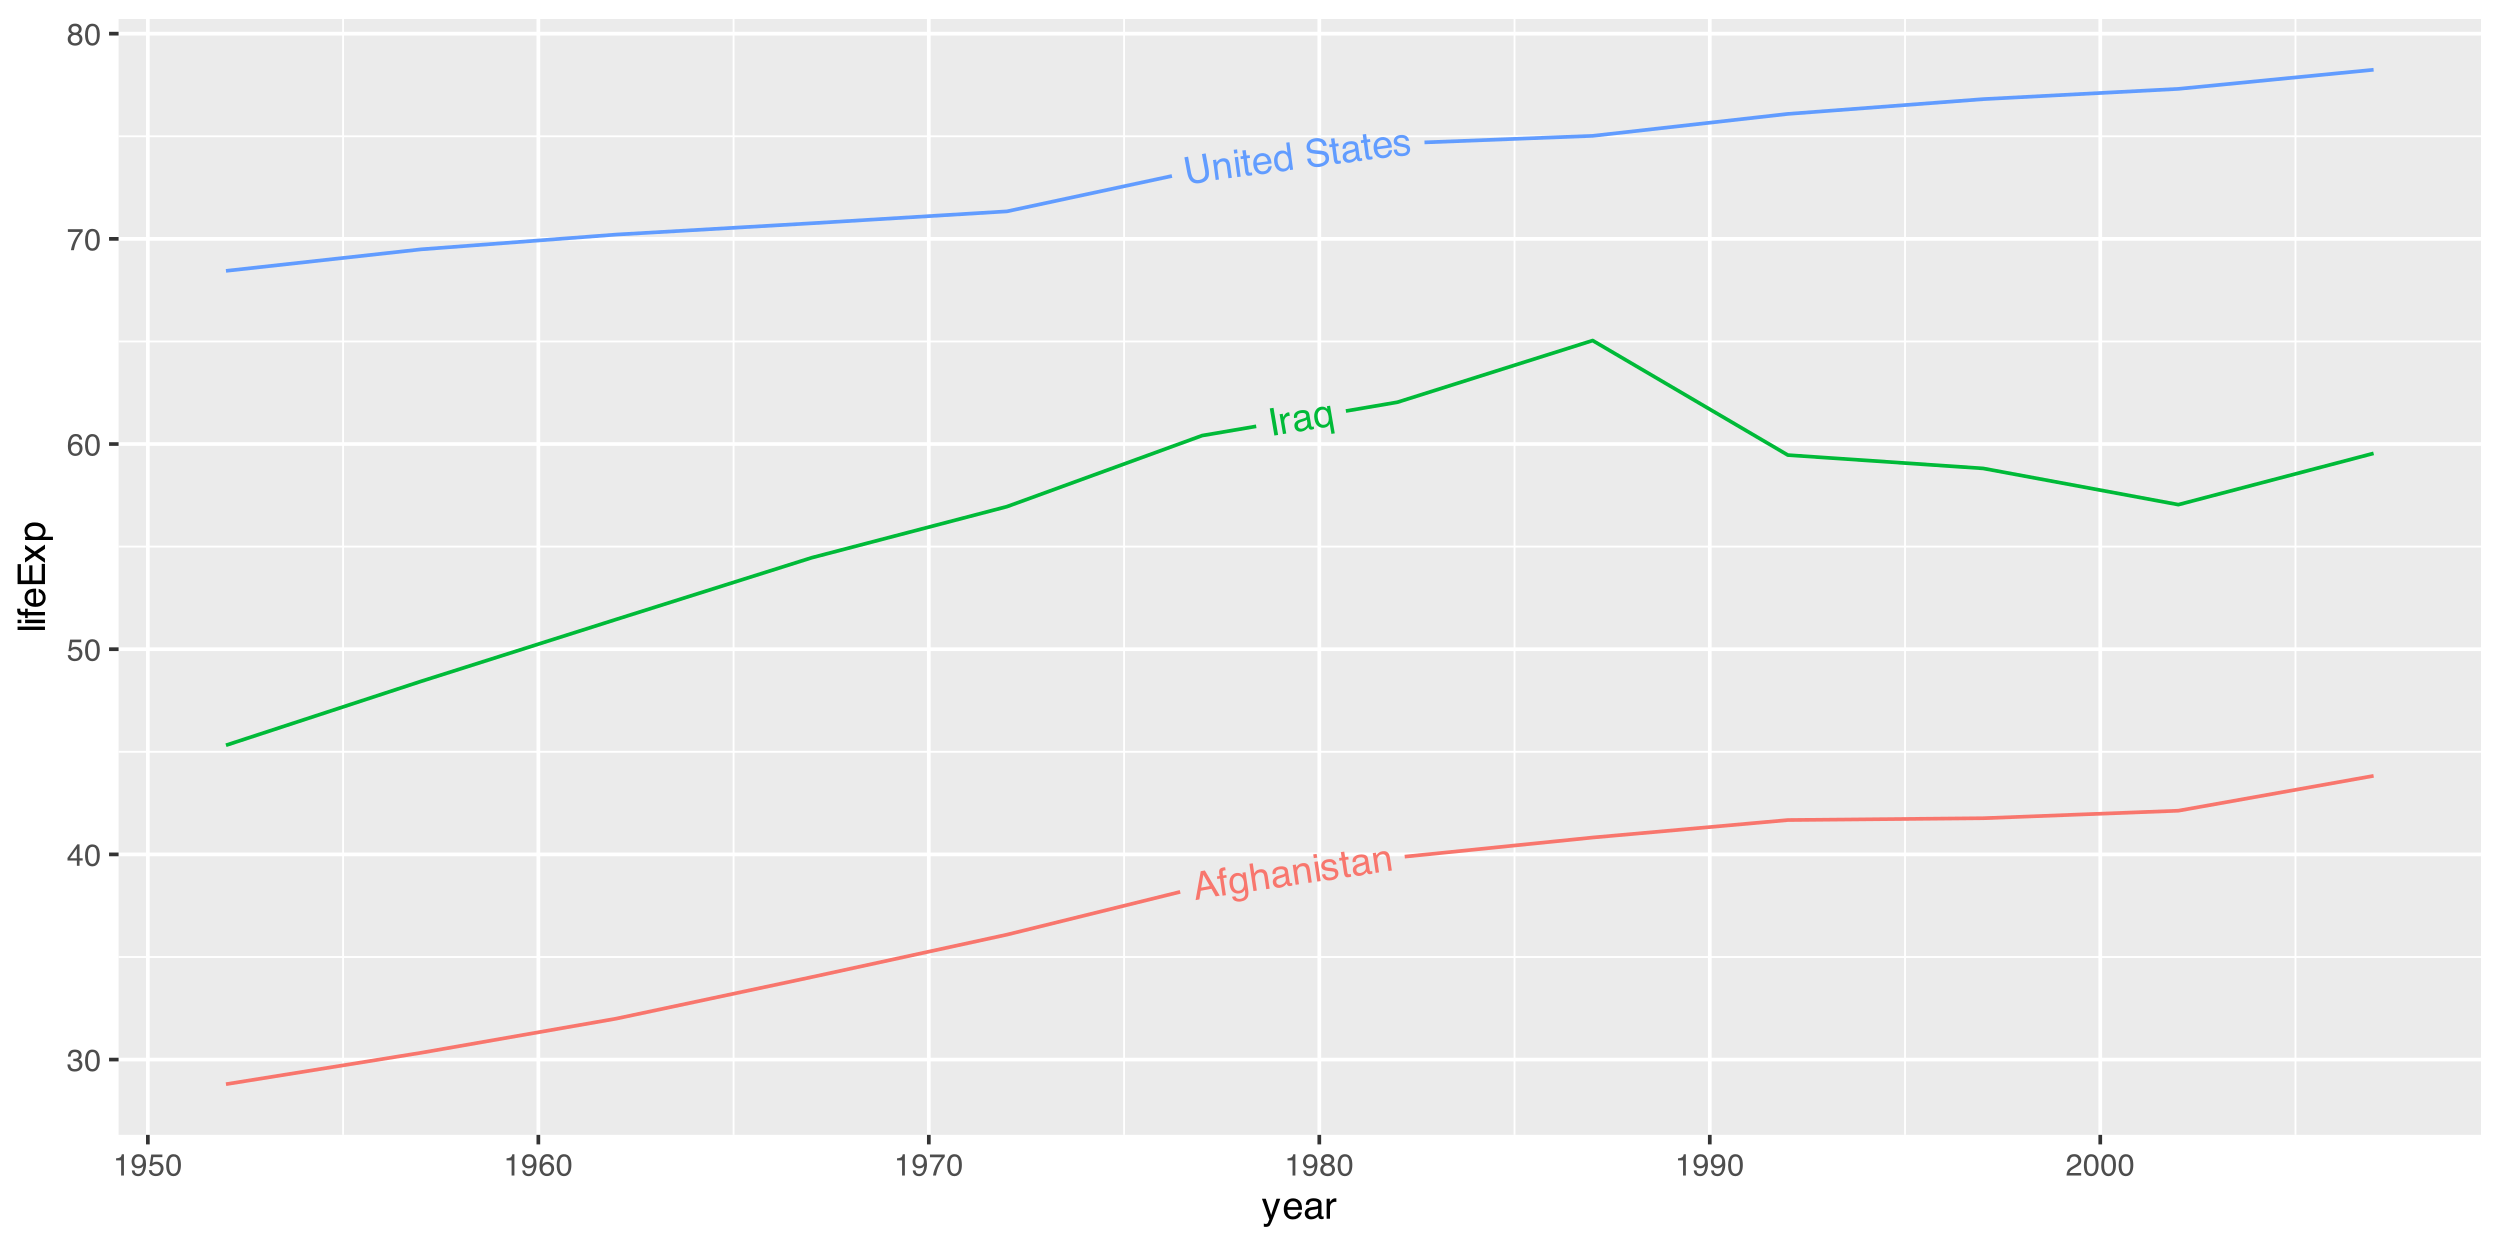 <?xml version="1.0" encoding="UTF-8"?>
<svg xmlns="http://www.w3.org/2000/svg" xmlns:xlink="http://www.w3.org/1999/xlink" width="720" height="360" viewBox="0 0 720 360">
<defs>
<g>
<g id="glyph-0-0">
<path d="M 0.359 -0.062 L -1.094 -7.844 L 5.078 -9 L 6.531 -1.219 Z M 5.375 -2.031 L 4.281 -7.859 L 0.047 -7.062 L 1.141 -1.234 Z M 5.375 -2.031 "/>
</g>
<g id="glyph-0-1">
<path d="M 4.234 -4.094 L 2.391 -7.328 L 1.781 -3.641 Z M 1.641 -8.359 L 2.828 -8.578 L 7.109 -1.328 L 5.953 -1.109 L 4.719 -3.297 L 1.656 -2.719 L 1.25 -0.234 L 0.156 -0.031 Z M 1.641 -8.359 "/>
</g>
<g id="glyph-1-0">
<path d="M 0.359 -0.047 L -0.797 -7.859 L 5.406 -8.797 L 6.562 -0.984 Z M 5.453 -1.797 L 4.578 -7.672 L 0.312 -7.047 L 1.188 -1.172 Z M 5.453 -1.797 "/>
</g>
<g id="glyph-1-1">
<path d="M -0.047 -6.703 C -0.086 -7.109 -0.055 -7.414 0.047 -7.625 C 0.211 -7.977 0.613 -8.203 1.25 -8.297 C 1.312 -8.305 1.375 -8.312 1.438 -8.312 C 1.508 -8.32 1.594 -8.328 1.688 -8.328 L 1.812 -7.469 C 1.707 -7.457 1.629 -7.445 1.578 -7.438 C 1.535 -7.438 1.5 -7.438 1.469 -7.438 C 1.176 -7.395 1.008 -7.289 0.969 -7.125 C 0.938 -6.957 0.969 -6.566 1.062 -5.953 L 2.016 -6.094 L 2.125 -5.359 L 1.172 -5.219 L 1.906 -0.281 L 0.938 -0.141 L 0.203 -5.078 L -0.578 -4.953 L -0.688 -5.688 L 0.094 -5.812 Z M -0.047 -6.703 "/>
</g>
<g id="glyph-2-0">
<path d="M 0.359 -0.047 L -0.797 -7.859 L 5.406 -8.797 L 6.562 -0.984 Z M 5.453 -1.797 L 4.578 -7.672 L 0.312 -7.047 L 1.188 -1.172 Z M 5.453 -1.797 "/>
</g>
<g id="glyph-2-1">
<path d="M 1.859 -6.219 C 2.316 -6.281 2.723 -6.223 3.078 -6.047 C 3.285 -5.953 3.5 -5.801 3.719 -5.594 L 3.609 -6.312 L 4.484 -6.453 L 5.266 -1.266 C 5.367 -0.535 5.348 0.051 5.203 0.5 C 4.922 1.332 4.223 1.832 3.109 2 C 2.504 2.082 1.969 2.02 1.5 1.812 C 1.039 1.613 0.742 1.219 0.609 0.625 L 1.594 0.484 C 1.664 0.734 1.785 0.914 1.953 1.031 C 2.203 1.219 2.555 1.281 3.016 1.219 C 3.742 1.102 4.188 0.766 4.344 0.203 C 4.445 -0.109 4.426 -0.656 4.281 -1.438 C 4.145 -1.125 3.953 -0.875 3.703 -0.688 C 3.453 -0.508 3.102 -0.391 2.656 -0.328 C 2.039 -0.234 1.469 -0.367 0.938 -0.734 C 0.406 -1.109 0.066 -1.801 -0.078 -2.812 C -0.223 -3.77 -0.102 -4.551 0.281 -5.156 C 0.676 -5.758 1.203 -6.113 1.859 -6.219 Z M 4.031 -3.531 C 3.914 -4.238 3.688 -4.742 3.344 -5.047 C 3 -5.348 2.602 -5.469 2.156 -5.406 C 1.488 -5.301 1.078 -4.91 0.922 -4.234 C 0.836 -3.891 0.832 -3.441 0.906 -2.891 C 1.008 -2.242 1.219 -1.77 1.531 -1.469 C 1.844 -1.164 2.211 -1.047 2.641 -1.109 C 3.328 -1.211 3.77 -1.602 3.969 -2.281 C 4.07 -2.645 4.094 -3.062 4.031 -3.531 Z M 1.953 -6.266 Z M 1.953 -6.266 "/>
</g>
<g id="glyph-3-0">
<path d="M 0.359 -0.047 L -0.812 -7.875 L 5.391 -8.812 L 6.562 -0.984 Z M 5.453 -1.812 L 4.578 -7.688 L 0.312 -7.062 L 1.188 -1.188 Z M 5.453 -1.812 "/>
</g>
<g id="glyph-3-1">
<path d="M -0.469 -7.969 L 0.5 -8.109 L 0.938 -5.203 C 1.125 -5.516 1.289 -5.742 1.438 -5.891 C 1.719 -6.141 2.094 -6.301 2.562 -6.375 C 3.395 -6.5 4 -6.285 4.375 -5.734 C 4.582 -5.453 4.727 -5.023 4.812 -4.453 L 5.359 -0.797 L 4.375 -0.656 L 3.844 -4.25 C 3.781 -4.676 3.68 -4.977 3.547 -5.156 C 3.316 -5.438 2.961 -5.539 2.484 -5.469 C 2.086 -5.406 1.75 -5.211 1.469 -4.891 C 1.188 -4.578 1.102 -4.039 1.219 -3.281 L 1.672 -0.25 L 0.703 -0.109 Z M -0.469 -7.969 "/>
</g>
<g id="glyph-4-0">
<path d="M 0.359 -0.047 L -0.797 -7.859 L 5.406 -8.797 L 6.562 -0.984 Z M 5.453 -1.797 L 4.578 -7.672 L 0.312 -7.047 L 1.188 -1.172 Z M 5.453 -1.797 "/>
</g>
<g id="glyph-4-1">
<path d="M 1.219 -1.734 C 1.258 -1.453 1.395 -1.25 1.625 -1.125 C 1.852 -1 2.098 -0.953 2.359 -0.984 C 2.703 -1.035 3.023 -1.164 3.328 -1.375 C 3.816 -1.707 4.02 -2.164 3.938 -2.75 L 3.812 -3.531 C 3.695 -3.445 3.551 -3.363 3.375 -3.281 C 3.207 -3.195 3.035 -3.133 2.859 -3.094 L 2.297 -2.922 C 1.941 -2.828 1.691 -2.719 1.547 -2.594 C 1.266 -2.395 1.156 -2.109 1.219 -1.734 Z M 3.25 -4.031 C 3.469 -4.082 3.598 -4.191 3.641 -4.359 C 3.68 -4.453 3.691 -4.578 3.672 -4.734 C 3.617 -5.066 3.461 -5.285 3.203 -5.391 C 2.941 -5.504 2.598 -5.531 2.172 -5.469 C 1.672 -5.395 1.336 -5.211 1.172 -4.922 C 1.078 -4.742 1.031 -4.5 1.031 -4.188 L 0.125 -4.062 C 0.039 -4.77 0.195 -5.297 0.594 -5.641 C 1 -5.984 1.492 -6.195 2.078 -6.281 C 2.742 -6.383 3.312 -6.336 3.781 -6.141 C 4.227 -5.953 4.488 -5.586 4.562 -5.047 L 5.062 -1.75 C 5.07 -1.656 5.102 -1.582 5.156 -1.531 C 5.207 -1.477 5.301 -1.461 5.438 -1.484 C 5.477 -1.484 5.523 -1.488 5.578 -1.5 C 5.629 -1.52 5.688 -1.539 5.75 -1.562 L 5.844 -0.844 C 5.707 -0.781 5.598 -0.734 5.516 -0.703 C 5.43 -0.68 5.32 -0.66 5.188 -0.641 C 4.863 -0.598 4.613 -0.688 4.438 -0.906 C 4.332 -1.008 4.25 -1.172 4.188 -1.391 C 4.02 -1.109 3.77 -0.848 3.438 -0.609 C 3.102 -0.367 2.711 -0.211 2.266 -0.141 C 1.742 -0.066 1.289 -0.16 0.906 -0.422 C 0.52 -0.691 0.289 -1.07 0.219 -1.562 C 0.133 -2.082 0.238 -2.516 0.531 -2.859 C 0.82 -3.211 1.227 -3.457 1.75 -3.594 Z M 2.094 -6.281 Z M 2.094 -6.281 "/>
</g>
<g id="glyph-4-2">
<path d="M -0.141 -5.812 L 0.781 -5.938 L 0.891 -5.141 C 1.117 -5.504 1.375 -5.781 1.656 -5.969 C 1.938 -6.164 2.258 -6.289 2.625 -6.344 C 3.438 -6.469 4.02 -6.27 4.375 -5.75 C 4.582 -5.469 4.727 -5.035 4.812 -4.453 L 5.359 -0.797 L 4.391 -0.656 L 3.859 -4.25 C 3.805 -4.594 3.711 -4.863 3.578 -5.062 C 3.348 -5.395 3.016 -5.523 2.578 -5.453 C 2.348 -5.422 2.156 -5.375 2 -5.312 C 1.75 -5.195 1.551 -5.008 1.406 -4.75 C 1.258 -4.531 1.176 -4.316 1.156 -4.109 C 1.145 -3.898 1.172 -3.609 1.234 -3.234 L 1.672 -0.25 L 0.703 -0.109 Z M 2.094 -6.281 Z M 2.094 -6.281 "/>
</g>
<g id="glyph-5-0">
<path d="M 0.359 -0.047 L -0.797 -7.859 L 5.406 -8.797 L 6.562 -0.984 Z M 5.453 -1.797 L 4.578 -7.672 L 0.312 -7.047 L 1.188 -1.172 Z M 5.453 -1.797 "/>
</g>
<g id="glyph-5-1">
<path d="M -0.141 -5.812 L 0.781 -5.938 L 0.891 -5.141 C 1.117 -5.504 1.375 -5.781 1.656 -5.969 C 1.938 -6.164 2.258 -6.289 2.625 -6.344 C 3.438 -6.469 4.02 -6.27 4.375 -5.75 C 4.582 -5.469 4.727 -5.035 4.812 -4.453 L 5.359 -0.797 L 4.391 -0.656 L 3.859 -4.25 C 3.805 -4.594 3.711 -4.863 3.578 -5.062 C 3.348 -5.395 3.016 -5.523 2.578 -5.453 C 2.348 -5.422 2.156 -5.375 2 -5.312 C 1.75 -5.195 1.551 -5.008 1.406 -4.75 C 1.258 -4.531 1.176 -4.316 1.156 -4.109 C 1.145 -3.898 1.172 -3.609 1.234 -3.234 L 1.672 -0.25 L 0.703 -0.109 Z M 2.094 -6.281 Z M 2.094 -6.281 "/>
</g>
<g id="glyph-6-0">
<path d="M 0.359 -0.047 L -0.812 -7.875 L 5.391 -8.812 L 6.562 -0.984 Z M 5.453 -1.812 L 4.578 -7.688 L 0.312 -7.062 L 1.188 -1.188 Z M 5.453 -1.812 "/>
</g>
<g id="glyph-6-1">
<path d="M -0.141 -5.797 L 0.844 -5.938 L 1.688 -0.25 L 0.703 -0.109 Z M -0.469 -7.938 L 0.516 -8.078 L 0.688 -7 L -0.297 -6.859 Z M -0.469 -7.938 "/>
</g>
<g id="glyph-7-0">
<path d="M 0.359 -0.047 L -0.797 -7.859 L 5.406 -8.797 L 6.562 -0.984 Z M 5.453 -1.797 L 4.578 -7.672 L 0.312 -7.047 L 1.188 -1.172 Z M 5.453 -1.797 "/>
</g>
<g id="glyph-7-1">
<path d="M 1.016 -1.984 C 1.078 -1.672 1.191 -1.43 1.359 -1.266 C 1.648 -1.004 2.094 -0.914 2.688 -1 C 3.039 -1.051 3.344 -1.172 3.594 -1.359 C 3.844 -1.555 3.941 -1.82 3.891 -2.156 C 3.859 -2.395 3.719 -2.566 3.469 -2.672 C 3.32 -2.711 3.035 -2.754 2.609 -2.797 L 1.828 -2.891 C 1.328 -2.941 0.945 -3.023 0.688 -3.141 C 0.238 -3.336 -0.02 -3.664 -0.094 -4.125 C -0.164 -4.664 -0.035 -5.129 0.297 -5.516 C 0.641 -5.91 1.141 -6.156 1.797 -6.25 C 2.648 -6.383 3.305 -6.223 3.766 -5.766 C 4.055 -5.492 4.227 -5.172 4.281 -4.797 L 3.359 -4.656 C 3.305 -4.875 3.203 -5.062 3.047 -5.219 C 2.797 -5.438 2.395 -5.504 1.844 -5.422 C 1.488 -5.367 1.223 -5.258 1.047 -5.094 C 0.879 -4.926 0.812 -4.727 0.844 -4.5 C 0.883 -4.25 1.039 -4.066 1.312 -3.953 C 1.469 -3.891 1.688 -3.848 1.969 -3.828 L 2.641 -3.766 C 3.348 -3.703 3.832 -3.609 4.094 -3.484 C 4.5 -3.285 4.738 -2.926 4.812 -2.406 C 4.883 -1.895 4.754 -1.426 4.422 -1 C 4.098 -0.57 3.539 -0.301 2.75 -0.188 C 1.906 -0.062 1.273 -0.164 0.859 -0.5 C 0.453 -0.832 0.195 -1.281 0.094 -1.844 Z M 1.812 -6.25 Z M 1.812 -6.25 "/>
</g>
<g id="glyph-8-0">
<path d="M 0.359 -0.047 L -0.812 -7.875 L 5.391 -8.812 L 6.562 -0.984 Z M 5.453 -1.812 L 4.578 -7.688 L 0.312 -7.062 L 1.188 -1.188 Z M 5.453 -1.812 "/>
</g>
<g id="glyph-8-1">
<path d="M -0.203 -7.453 L 0.781 -7.594 L 1.031 -6 L 1.938 -6.125 L 2.047 -5.344 L 1.141 -5.219 L 1.703 -1.484 C 1.723 -1.273 1.805 -1.148 1.953 -1.109 C 2.023 -1.078 2.148 -1.07 2.328 -1.094 C 2.379 -1.102 2.43 -1.109 2.484 -1.109 C 2.535 -1.117 2.598 -1.133 2.672 -1.156 L 2.781 -0.406 C 2.664 -0.363 2.551 -0.32 2.438 -0.281 C 2.32 -0.25 2.203 -0.227 2.078 -0.219 C 1.617 -0.145 1.289 -0.211 1.094 -0.422 C 0.895 -0.641 0.77 -0.926 0.719 -1.281 L 0.156 -5.078 L -0.609 -4.953 L -0.719 -5.734 L 0.047 -5.859 Z M -0.203 -7.453 "/>
</g>
<g id="glyph-9-0">
<path d="M 0.359 -0.062 L -0.969 -7.875 L 5.219 -8.938 L 6.547 -1.125 Z M 5.406 -1.938 L 4.406 -7.797 L 0.156 -7.062 L 1.156 -1.203 Z M 5.406 -1.938 "/>
</g>
<g id="glyph-9-1">
<path d="M -0.266 -8 L 0.812 -8.172 L 2.141 -0.359 L 1.062 -0.188 Z M -0.266 -8 "/>
</g>
<g id="glyph-10-0">
<path d="M 0.359 -0.062 L -0.969 -7.875 L 5.219 -8.938 L 6.547 -1.125 Z M 5.406 -1.938 L 4.406 -7.797 L 0.156 -7.062 L 1.156 -1.203 Z M 5.406 -1.938 "/>
</g>
<g id="glyph-10-1">
<path d="M -0.25 -5.828 L 0.656 -5.984 L 0.812 -5 C 0.863 -5.195 1.008 -5.457 1.25 -5.781 C 1.5 -6.113 1.812 -6.312 2.188 -6.375 C 2.207 -6.375 2.238 -6.375 2.281 -6.375 C 2.332 -6.383 2.41 -6.391 2.516 -6.391 L 2.688 -5.391 C 2.625 -5.391 2.566 -5.383 2.516 -5.375 C 2.461 -5.375 2.41 -5.367 2.359 -5.359 C 1.879 -5.273 1.535 -5.051 1.328 -4.688 C 1.117 -4.332 1.047 -3.957 1.109 -3.562 L 1.672 -0.281 L 0.719 -0.125 Z M -0.25 -5.828 "/>
</g>
<g id="glyph-11-0">
<path d="M 0.359 -0.062 L -0.969 -7.859 L 5.219 -8.922 L 6.547 -1.125 Z M 5.406 -1.922 L 4.406 -7.781 L 0.156 -7.047 L 1.156 -1.188 Z M 5.406 -1.922 "/>
</g>
<g id="glyph-11-1">
<path d="M 1.188 -1.766 C 1.227 -1.484 1.363 -1.273 1.594 -1.141 C 1.82 -1.016 2.07 -0.977 2.344 -1.031 C 2.676 -1.082 2.992 -1.223 3.297 -1.453 C 3.773 -1.797 3.969 -2.258 3.875 -2.844 L 3.734 -3.609 C 3.629 -3.516 3.488 -3.426 3.312 -3.344 C 3.133 -3.27 2.961 -3.207 2.797 -3.156 L 2.234 -2.984 C 1.891 -2.879 1.641 -2.766 1.484 -2.641 C 1.211 -2.422 1.113 -2.129 1.188 -1.766 Z M 3.172 -4.094 C 3.379 -4.156 3.504 -4.273 3.547 -4.453 C 3.586 -4.535 3.594 -4.656 3.562 -4.812 C 3.508 -5.145 3.352 -5.363 3.094 -5.469 C 2.832 -5.57 2.484 -5.586 2.047 -5.516 C 1.555 -5.43 1.223 -5.238 1.047 -4.938 C 0.961 -4.758 0.93 -4.52 0.953 -4.219 L 0.047 -4.062 C -0.055 -4.77 0.082 -5.301 0.469 -5.656 C 0.863 -6.008 1.352 -6.234 1.938 -6.328 C 2.602 -6.441 3.176 -6.406 3.656 -6.219 C 4.102 -6.039 4.375 -5.68 4.469 -5.141 L 5.016 -1.859 C 5.035 -1.766 5.07 -1.688 5.125 -1.625 C 5.176 -1.57 5.27 -1.555 5.406 -1.578 C 5.445 -1.586 5.492 -1.598 5.547 -1.609 C 5.598 -1.629 5.656 -1.648 5.719 -1.672 L 5.828 -0.969 C 5.691 -0.895 5.582 -0.848 5.5 -0.828 C 5.414 -0.805 5.305 -0.781 5.172 -0.75 C 4.848 -0.695 4.594 -0.781 4.406 -1 C 4.301 -1.102 4.219 -1.266 4.156 -1.484 C 4 -1.203 3.754 -0.938 3.422 -0.688 C 3.086 -0.438 2.703 -0.27 2.266 -0.188 C 1.742 -0.102 1.285 -0.191 0.891 -0.453 C 0.504 -0.711 0.27 -1.086 0.188 -1.578 C 0.094 -2.098 0.188 -2.531 0.469 -2.875 C 0.75 -3.227 1.148 -3.477 1.672 -3.625 Z M 1.953 -6.328 Z M 1.953 -6.328 "/>
</g>
<g id="glyph-12-0">
<path d="M 0.359 -0.062 L -0.969 -7.875 L 5.219 -8.938 L 6.547 -1.125 Z M 5.406 -1.938 L 4.406 -7.797 L 0.156 -7.062 L 1.156 -1.203 Z M 5.406 -1.938 "/>
</g>
<g id="glyph-12-1">
<path d="M 0.859 -2.984 C 0.941 -2.492 1.078 -2.098 1.266 -1.797 C 1.609 -1.242 2.094 -1.02 2.719 -1.125 C 3.383 -1.238 3.797 -1.633 3.953 -2.312 C 4.023 -2.664 4.016 -3.109 3.922 -3.641 C 3.836 -4.141 3.691 -4.539 3.484 -4.844 C 3.129 -5.363 2.629 -5.566 1.984 -5.453 C 1.566 -5.379 1.238 -5.133 1 -4.719 C 0.77 -4.312 0.723 -3.734 0.859 -2.984 Z M 1.719 -6.297 C 2.195 -6.379 2.617 -6.328 2.984 -6.141 C 3.18 -6.035 3.383 -5.867 3.594 -5.641 L 3.469 -6.453 L 4.375 -6.609 L 5.734 1.359 L 4.766 1.516 L 4.266 -1.391 C 4.148 -1.117 3.961 -0.879 3.703 -0.672 C 3.453 -0.473 3.117 -0.336 2.703 -0.266 C 2.086 -0.16 1.5 -0.305 0.938 -0.703 C 0.383 -1.109 0.031 -1.797 -0.125 -2.766 C -0.281 -3.672 -0.191 -4.453 0.141 -5.109 C 0.484 -5.773 1.008 -6.172 1.719 -6.297 Z M 1.719 -6.297 "/>
</g>
<g id="glyph-13-0">
<path d="M 0.359 -0.062 L -1.094 -7.844 L 5.078 -9 L 6.531 -1.219 Z M 5.375 -2.031 L 4.281 -7.859 L 0.047 -7.062 L 1.141 -1.234 Z M 5.375 -2.031 "/>
</g>
<g id="glyph-13-1">
<path d="M 0.516 -8.156 L 1.406 -3.359 C 1.52 -2.785 1.711 -2.328 1.984 -1.984 C 2.41 -1.484 3 -1.305 3.75 -1.453 C 4.633 -1.609 5.188 -2.02 5.406 -2.688 C 5.5 -3.062 5.492 -3.531 5.391 -4.094 L 4.5 -8.891 L 5.578 -9.094 L 6.391 -4.719 C 6.566 -3.77 6.582 -3.016 6.438 -2.453 C 6.125 -1.422 5.312 -0.781 4 -0.531 C 2.688 -0.289 1.711 -0.594 1.078 -1.438 C 0.711 -1.914 0.441 -2.629 0.266 -3.578 L -0.547 -7.953 Z M 2.531 -8.531 Z M 2.531 -8.531 "/>
</g>
<g id="glyph-14-0">
<path d="M 0.359 -0.047 L -0.688 -7.906 L 5.531 -8.734 L 6.578 -0.875 Z M 5.484 -1.734 L 4.688 -7.625 L 0.406 -7.047 L 1.203 -1.156 Z M 5.484 -1.734 "/>
</g>
<g id="glyph-14-1">
<path d="M -0.047 -5.828 L 0.859 -5.953 L 0.969 -5.125 C 1.195 -5.5 1.453 -5.781 1.734 -5.969 C 2.016 -6.156 2.336 -6.273 2.703 -6.328 C 3.516 -6.43 4.102 -6.219 4.469 -5.688 C 4.664 -5.395 4.805 -4.961 4.891 -4.391 L 5.375 -0.719 L 4.391 -0.594 L 3.906 -4.203 C 3.863 -4.555 3.781 -4.828 3.656 -5.016 C 3.426 -5.348 3.086 -5.484 2.641 -5.422 C 2.41 -5.391 2.223 -5.344 2.078 -5.281 C 1.836 -5.164 1.633 -4.977 1.469 -4.719 C 1.32 -4.508 1.238 -4.301 1.219 -4.094 C 1.207 -3.883 1.223 -3.594 1.266 -3.219 L 1.672 -0.219 L 0.719 -0.094 Z M 2.188 -6.266 Z M 2.188 -6.266 "/>
</g>
<g id="glyph-14-2">
<path d="M 1.234 -1.703 C 1.273 -1.422 1.41 -1.219 1.641 -1.094 C 1.867 -0.969 2.117 -0.922 2.391 -0.953 C 2.723 -0.992 3.039 -1.117 3.344 -1.328 C 3.844 -1.648 4.055 -2.109 3.984 -2.703 L 3.875 -3.469 C 3.758 -3.383 3.609 -3.301 3.422 -3.219 C 3.242 -3.145 3.07 -3.094 2.906 -3.062 L 2.328 -2.906 C 1.992 -2.812 1.742 -2.703 1.578 -2.578 C 1.297 -2.367 1.18 -2.078 1.234 -1.703 Z M 3.312 -3.969 C 3.531 -4.031 3.664 -4.145 3.719 -4.312 C 3.758 -4.406 3.77 -4.535 3.75 -4.703 C 3.707 -5.023 3.555 -5.242 3.297 -5.359 C 3.035 -5.473 2.688 -5.5 2.25 -5.438 C 1.758 -5.375 1.422 -5.191 1.234 -4.891 C 1.141 -4.711 1.094 -4.484 1.094 -4.203 L 0.203 -4.078 C 0.129 -4.773 0.289 -5.297 0.688 -5.641 C 1.094 -5.984 1.586 -6.191 2.172 -6.266 C 2.848 -6.359 3.41 -6.301 3.859 -6.094 C 4.305 -5.895 4.566 -5.531 4.641 -5 L 5.094 -1.688 C 5.102 -1.594 5.129 -1.516 5.172 -1.453 C 5.223 -1.398 5.316 -1.379 5.453 -1.391 C 5.492 -1.398 5.539 -1.41 5.594 -1.422 C 5.645 -1.43 5.703 -1.445 5.766 -1.469 L 5.859 -0.75 C 5.723 -0.688 5.613 -0.645 5.531 -0.625 C 5.445 -0.602 5.336 -0.582 5.203 -0.562 C 4.867 -0.52 4.613 -0.609 4.438 -0.828 C 4.344 -0.941 4.27 -1.113 4.219 -1.344 C 4.051 -1.051 3.797 -0.785 3.453 -0.547 C 3.109 -0.316 2.719 -0.172 2.281 -0.109 C 1.75 -0.035 1.289 -0.141 0.906 -0.422 C 0.52 -0.703 0.297 -1.082 0.234 -1.562 C 0.16 -2.094 0.27 -2.523 0.562 -2.859 C 0.863 -3.191 1.281 -3.43 1.812 -3.578 Z M 2.188 -6.266 Z M 2.188 -6.266 "/>
</g>
<g id="glyph-14-3">
<path d="M 2.312 -6.266 C 2.719 -6.328 3.125 -6.285 3.531 -6.141 C 3.938 -5.992 4.258 -5.785 4.5 -5.516 C 4.727 -5.242 4.898 -4.922 5.016 -4.547 C 5.109 -4.297 5.191 -3.883 5.266 -3.312 L 1.062 -2.75 C 1.164 -2.164 1.367 -1.719 1.672 -1.406 C 1.984 -1.094 2.406 -0.973 2.938 -1.047 C 3.445 -1.109 3.828 -1.32 4.078 -1.688 C 4.211 -1.895 4.301 -2.133 4.344 -2.406 L 5.297 -2.531 C 5.297 -2.32 5.242 -2.078 5.141 -1.797 C 5.035 -1.523 4.906 -1.297 4.75 -1.109 C 4.5 -0.773 4.164 -0.531 3.75 -0.375 C 3.52 -0.289 3.258 -0.227 2.969 -0.188 C 2.258 -0.094 1.617 -0.27 1.047 -0.719 C 0.484 -1.164 0.141 -1.859 0.016 -2.797 C -0.098 -3.723 0.051 -4.504 0.469 -5.141 C 0.895 -5.785 1.508 -6.16 2.312 -6.266 Z M 4.188 -3.938 C 4.082 -4.352 3.945 -4.676 3.781 -4.906 C 3.445 -5.332 2.973 -5.504 2.359 -5.422 C 1.922 -5.359 1.57 -5.148 1.312 -4.797 C 1.051 -4.441 0.945 -4.008 1 -3.5 Z M 2.219 -6.281 Z M 2.219 -6.281 "/>
</g>
<g id="glyph-15-0">
<path d="M 0.359 -0.047 L -0.688 -7.906 L 5.531 -8.734 L 6.578 -0.875 Z M 5.484 -1.734 L 4.688 -7.625 L 0.406 -7.047 L 1.203 -1.156 Z M 5.484 -1.734 "/>
</g>
<g id="glyph-15-1">
<path d="M -0.047 -5.797 L 0.922 -5.922 L 1.688 -0.219 L 0.719 -0.094 Z M -0.328 -7.953 L 0.641 -8.078 L 0.781 -6.984 L -0.188 -6.859 Z M -0.328 -7.953 "/>
</g>
<g id="glyph-16-0">
<path d="M 0.359 -0.047 L -0.688 -7.906 L 5.531 -8.734 L 6.578 -0.875 Z M 5.484 -1.734 L 4.688 -7.625 L 0.406 -7.047 L 1.203 -1.156 Z M 5.484 -1.734 "/>
</g>
<g id="glyph-16-1">
<path d="M -0.094 -7.453 L 0.891 -7.578 L 1.109 -5.984 L 2.016 -6.109 L 2.125 -5.312 L 1.219 -5.188 L 1.719 -1.453 C 1.738 -1.242 1.82 -1.125 1.969 -1.094 C 2.051 -1.062 2.18 -1.055 2.359 -1.078 C 2.41 -1.086 2.457 -1.094 2.5 -1.094 C 2.551 -1.102 2.613 -1.117 2.688 -1.141 L 2.781 -0.375 C 2.676 -0.32 2.566 -0.281 2.453 -0.25 C 2.336 -0.219 2.211 -0.195 2.078 -0.188 C 1.617 -0.125 1.289 -0.195 1.094 -0.406 C 0.906 -0.625 0.785 -0.91 0.734 -1.266 L 0.234 -5.062 L -0.531 -4.953 L -0.641 -5.75 L 0.125 -5.859 Z M -0.094 -7.453 "/>
</g>
<g id="glyph-17-0">
<path d="M 0.359 -0.047 L -0.688 -7.906 L 5.531 -8.734 L 6.578 -0.875 Z M 5.484 -1.734 L 4.688 -7.625 L 0.406 -7.047 L 1.203 -1.156 Z M 5.484 -1.734 "/>
</g>
<g id="glyph-17-1">
<path d="M 2.312 -6.266 C 2.719 -6.328 3.125 -6.285 3.531 -6.141 C 3.938 -5.992 4.258 -5.785 4.5 -5.516 C 4.727 -5.242 4.898 -4.922 5.016 -4.547 C 5.109 -4.297 5.191 -3.883 5.266 -3.312 L 1.062 -2.75 C 1.164 -2.164 1.367 -1.719 1.672 -1.406 C 1.984 -1.094 2.406 -0.973 2.938 -1.047 C 3.445 -1.109 3.828 -1.32 4.078 -1.688 C 4.211 -1.895 4.301 -2.133 4.344 -2.406 L 5.297 -2.531 C 5.297 -2.32 5.242 -2.078 5.141 -1.797 C 5.035 -1.523 4.906 -1.297 4.75 -1.109 C 4.5 -0.773 4.164 -0.531 3.75 -0.375 C 3.52 -0.289 3.258 -0.227 2.969 -0.188 C 2.258 -0.094 1.617 -0.27 1.047 -0.719 C 0.484 -1.164 0.141 -1.859 0.016 -2.797 C -0.098 -3.723 0.051 -4.504 0.469 -5.141 C 0.895 -5.785 1.508 -6.16 2.312 -6.266 Z M 4.188 -3.938 C 4.082 -4.352 3.945 -4.676 3.781 -4.906 C 3.445 -5.332 2.973 -5.504 2.359 -5.422 C 1.922 -5.359 1.57 -5.148 1.312 -4.797 C 1.051 -4.441 0.945 -4.008 1 -3.5 Z M 2.219 -6.281 Z M 2.219 -6.281 "/>
</g>
<g id="glyph-17-2">
<path d="M -0.094 -7.453 L 0.891 -7.578 L 1.109 -5.984 L 2.016 -6.109 L 2.125 -5.312 L 1.219 -5.188 L 1.719 -1.453 C 1.738 -1.242 1.82 -1.125 1.969 -1.094 C 2.051 -1.062 2.18 -1.055 2.359 -1.078 C 2.41 -1.086 2.457 -1.094 2.5 -1.094 C 2.551 -1.102 2.613 -1.117 2.688 -1.141 L 2.781 -0.375 C 2.676 -0.32 2.566 -0.281 2.453 -0.25 C 2.336 -0.219 2.211 -0.195 2.078 -0.188 C 1.617 -0.125 1.289 -0.195 1.094 -0.406 C 0.906 -0.625 0.785 -0.91 0.734 -1.266 L 0.234 -5.062 L -0.531 -4.953 L -0.641 -5.75 L 0.125 -5.859 Z M -0.094 -7.453 "/>
</g>
<g id="glyph-18-0">
<path d="M 0.359 -0.047 L -0.688 -7.906 L 5.531 -8.734 L 6.578 -0.875 Z M 5.484 -1.734 L 4.688 -7.625 L 0.406 -7.047 L 1.203 -1.156 Z M 5.484 -1.734 "/>
</g>
<g id="glyph-18-1">
<path d="M 0.938 -2.969 C 1.02 -2.352 1.219 -1.859 1.531 -1.484 C 1.852 -1.109 2.301 -0.957 2.875 -1.031 C 3.32 -1.094 3.66 -1.332 3.891 -1.75 C 4.129 -2.164 4.203 -2.734 4.109 -3.453 C 4.004 -4.18 3.781 -4.695 3.438 -5 C 3.094 -5.312 2.703 -5.438 2.266 -5.375 C 1.785 -5.312 1.422 -5.07 1.172 -4.656 C 0.922 -4.25 0.844 -3.688 0.938 -2.969 Z M 1.969 -6.203 C 2.414 -6.254 2.805 -6.207 3.141 -6.062 C 3.316 -5.977 3.523 -5.816 3.766 -5.578 L 3.391 -8.484 L 4.328 -8.609 L 5.375 -0.719 L 4.5 -0.594 L 4.391 -1.391 C 4.223 -1.016 3.992 -0.727 3.703 -0.531 C 3.422 -0.332 3.082 -0.207 2.688 -0.156 C 2.051 -0.07 1.461 -0.266 0.922 -0.734 C 0.379 -1.211 0.051 -1.895 -0.062 -2.781 C -0.176 -3.625 -0.062 -4.375 0.281 -5.031 C 0.625 -5.695 1.188 -6.086 1.969 -6.203 Z M 1.969 -6.203 "/>
</g>
<g id="glyph-19-0">
<path d="M 0.359 -0.047 L -0.688 -7.906 L 5.531 -8.734 L 6.578 -0.875 Z M 5.484 -1.734 L 4.688 -7.625 L 0.406 -7.047 L 1.203 -1.156 Z M 5.484 -1.734 "/>
</g>
<g id="glyph-19-1">
</g>
<g id="glyph-20-0">
<path d="M 0.359 -0.047 L -0.688 -7.906 L 5.531 -8.734 L 6.578 -0.875 Z M 5.484 -1.734 L 4.688 -7.625 L 0.406 -7.047 L 1.203 -1.156 Z M 5.484 -1.734 "/>
</g>
<g id="glyph-20-1">
<path d="M 1.188 -2.75 C 1.27 -2.289 1.426 -1.941 1.656 -1.703 C 2.07 -1.223 2.727 -1.047 3.625 -1.172 C 4.02 -1.223 4.375 -1.328 4.688 -1.484 C 5.289 -1.785 5.555 -2.223 5.484 -2.797 C 5.422 -3.211 5.25 -3.5 4.969 -3.656 C 4.664 -3.789 4.219 -3.891 3.625 -3.953 L 2.531 -4.047 C 1.812 -4.117 1.289 -4.227 0.969 -4.375 C 0.438 -4.633 0.129 -5.094 0.047 -5.75 C -0.047 -6.445 0.117 -7.051 0.547 -7.562 C 0.973 -8.082 1.629 -8.406 2.516 -8.531 C 3.336 -8.633 4.062 -8.523 4.688 -8.203 C 5.32 -7.891 5.703 -7.297 5.828 -6.422 L 4.828 -6.281 C 4.711 -6.695 4.551 -7.008 4.344 -7.219 C 3.969 -7.582 3.391 -7.711 2.609 -7.609 C 1.992 -7.523 1.562 -7.328 1.312 -7.016 C 1.07 -6.711 0.973 -6.395 1.016 -6.062 C 1.066 -5.664 1.27 -5.398 1.625 -5.266 C 1.852 -5.18 2.348 -5.102 3.109 -5.031 L 4.234 -4.938 C 4.785 -4.883 5.223 -4.773 5.547 -4.609 C 6.078 -4.305 6.391 -3.805 6.484 -3.109 C 6.598 -2.234 6.363 -1.566 5.781 -1.109 C 5.207 -0.648 4.504 -0.363 3.672 -0.25 C 2.691 -0.125 1.895 -0.273 1.281 -0.703 C 0.656 -1.109 0.289 -1.742 0.188 -2.609 Z M 2.609 -8.547 Z M 2.609 -8.547 "/>
</g>
<g id="glyph-21-0">
<path d="M 0.359 -0.047 L -0.688 -7.906 L 5.531 -8.734 L 6.578 -0.875 Z M 5.484 -1.734 L 4.688 -7.625 L 0.406 -7.047 L 1.203 -1.156 Z M 5.484 -1.734 "/>
</g>
<g id="glyph-21-1">
<path d="M -0.094 -7.453 L 0.891 -7.578 L 1.109 -5.984 L 2.016 -6.109 L 2.125 -5.312 L 1.219 -5.188 L 1.719 -1.453 C 1.738 -1.242 1.82 -1.125 1.969 -1.094 C 2.051 -1.062 2.18 -1.055 2.359 -1.078 C 2.41 -1.086 2.457 -1.094 2.5 -1.094 C 2.551 -1.102 2.613 -1.117 2.688 -1.141 L 2.781 -0.375 C 2.676 -0.32 2.566 -0.281 2.453 -0.25 C 2.336 -0.219 2.211 -0.195 2.078 -0.188 C 1.617 -0.125 1.289 -0.195 1.094 -0.406 C 0.906 -0.625 0.785 -0.91 0.734 -1.266 L 0.234 -5.062 L -0.531 -4.953 L -0.641 -5.75 L 0.125 -5.859 Z M -0.094 -7.453 "/>
</g>
<g id="glyph-22-0">
<path d="M 0.359 -0.016 L -0.125 -7.922 L 6.141 -8.312 L 6.625 -0.406 Z M 5.578 -1.344 L 5.219 -7.266 L 0.922 -7 L 1.281 -1.078 Z M 5.578 -1.344 "/>
</g>
<g id="glyph-22-1">
<path d="M 1.188 -1.891 C 1.227 -1.566 1.32 -1.32 1.469 -1.156 C 1.738 -0.852 2.176 -0.723 2.781 -0.766 C 3.133 -0.785 3.441 -0.879 3.703 -1.047 C 3.973 -1.223 4.098 -1.477 4.078 -1.812 C 4.055 -2.062 3.93 -2.242 3.703 -2.359 C 3.555 -2.43 3.273 -2.508 2.859 -2.594 L 2.078 -2.734 C 1.578 -2.828 1.203 -2.938 0.953 -3.062 C 0.523 -3.301 0.297 -3.656 0.266 -4.125 C 0.234 -4.656 0.406 -5.102 0.781 -5.469 C 1.156 -5.832 1.676 -6.035 2.344 -6.078 C 3.207 -6.129 3.844 -5.91 4.25 -5.422 C 4.508 -5.109 4.648 -4.77 4.672 -4.406 L 3.766 -4.359 C 3.734 -4.566 3.645 -4.758 3.5 -4.938 C 3.258 -5.164 2.863 -5.266 2.312 -5.234 C 1.945 -5.211 1.672 -5.125 1.484 -4.969 C 1.305 -4.82 1.223 -4.633 1.234 -4.406 C 1.254 -4.164 1.391 -3.977 1.641 -3.844 C 1.797 -3.758 2.016 -3.691 2.297 -3.641 L 2.953 -3.516 C 3.648 -3.391 4.125 -3.258 4.375 -3.125 C 4.758 -2.895 4.969 -2.516 5 -1.984 C 5.031 -1.473 4.863 -1.016 4.5 -0.609 C 4.145 -0.211 3.566 0.004 2.766 0.047 C 1.91 0.098 1.289 -0.055 0.906 -0.422 C 0.52 -0.797 0.301 -1.266 0.25 -1.828 Z M 2.359 -6.078 Z M 2.359 -6.078 "/>
</g>
<g id="glyph-23-0">
<path d="M 0.281 0 L 0.281 -6.312 L 5.297 -6.312 L 5.297 0 Z M 4.5 -0.797 L 4.5 -5.516 L 1.078 -5.516 L 1.078 -0.797 Z M 4.5 -0.797 "/>
</g>
<g id="glyph-23-1">
<path d="M 2.281 0.172 C 1.551 0.172 1.02 -0.023 0.688 -0.422 C 0.363 -0.828 0.203 -1.316 0.203 -1.891 L 1.016 -1.891 C 1.047 -1.492 1.117 -1.203 1.234 -1.016 C 1.441 -0.691 1.805 -0.531 2.328 -0.531 C 2.734 -0.531 3.055 -0.641 3.297 -0.859 C 3.547 -1.078 3.672 -1.359 3.672 -1.703 C 3.672 -2.129 3.539 -2.426 3.281 -2.594 C 3.031 -2.758 2.672 -2.844 2.203 -2.844 C 2.148 -2.844 2.098 -2.844 2.047 -2.844 C 1.992 -2.844 1.941 -2.844 1.891 -2.844 L 1.891 -3.516 C 1.973 -3.516 2.039 -3.508 2.094 -3.5 C 2.145 -3.5 2.203 -3.5 2.266 -3.5 C 2.555 -3.5 2.797 -3.547 2.984 -3.641 C 3.305 -3.797 3.469 -4.082 3.469 -4.5 C 3.469 -4.801 3.359 -5.035 3.141 -5.203 C 2.922 -5.367 2.672 -5.453 2.391 -5.453 C 1.867 -5.453 1.508 -5.281 1.312 -4.938 C 1.207 -4.75 1.145 -4.477 1.125 -4.125 L 0.359 -4.125 C 0.359 -4.582 0.453 -4.973 0.641 -5.297 C 0.953 -5.867 1.504 -6.156 2.297 -6.156 C 2.93 -6.156 3.422 -6.016 3.766 -5.734 C 4.109 -5.461 4.281 -5.062 4.281 -4.531 C 4.281 -4.145 4.176 -3.836 3.969 -3.609 C 3.844 -3.461 3.68 -3.348 3.484 -3.266 C 3.805 -3.172 4.055 -3 4.234 -2.75 C 4.422 -2.5 4.516 -2.191 4.516 -1.828 C 4.516 -1.234 4.316 -0.75 3.922 -0.375 C 3.535 -0.008 2.988 0.172 2.281 0.172 Z M 2.281 0.172 "/>
</g>
<g id="glyph-23-2">
<path d="M 2.375 -6.156 C 3.176 -6.156 3.754 -5.828 4.109 -5.172 C 4.379 -4.66 4.516 -3.961 4.516 -3.078 C 4.516 -2.242 4.391 -1.555 4.141 -1.016 C 3.785 -0.223 3.195 0.172 2.375 0.172 C 1.633 0.172 1.082 -0.148 0.719 -0.797 C 0.426 -1.328 0.281 -2.047 0.281 -2.953 C 0.281 -3.648 0.367 -4.25 0.547 -4.75 C 0.879 -5.688 1.488 -6.156 2.375 -6.156 Z M 2.375 -0.531 C 2.77 -0.531 3.086 -0.707 3.328 -1.062 C 3.566 -1.426 3.688 -2.086 3.688 -3.047 C 3.688 -3.754 3.598 -4.332 3.422 -4.781 C 3.254 -5.227 2.922 -5.453 2.422 -5.453 C 1.973 -5.453 1.641 -5.238 1.422 -4.812 C 1.211 -4.383 1.109 -3.754 1.109 -2.922 C 1.109 -2.297 1.176 -1.789 1.312 -1.406 C 1.52 -0.82 1.875 -0.531 2.375 -0.531 Z M 2.375 -0.531 "/>
</g>
<g id="glyph-23-3">
<path d="M 2.906 -2.172 L 2.906 -4.969 L 0.938 -2.172 Z M 2.922 0 L 2.922 -1.5 L 0.219 -1.5 L 0.219 -2.266 L 3.047 -6.172 L 3.688 -6.172 L 3.688 -2.172 L 4.594 -2.172 L 4.594 -1.5 L 3.688 -1.5 L 3.688 0 Z M 2.922 0 "/>
</g>
<g id="glyph-23-4">
<path d="M 1.094 -1.562 C 1.133 -1.125 1.336 -0.82 1.703 -0.656 C 1.879 -0.57 2.094 -0.531 2.344 -0.531 C 2.801 -0.531 3.141 -0.676 3.359 -0.969 C 3.578 -1.258 3.688 -1.582 3.688 -1.938 C 3.688 -2.363 3.555 -2.691 3.297 -2.922 C 3.035 -3.16 2.719 -3.281 2.344 -3.281 C 2.082 -3.281 1.852 -3.227 1.656 -3.125 C 1.469 -3.02 1.305 -2.879 1.172 -2.703 L 0.5 -2.734 L 0.969 -6.047 L 4.172 -6.047 L 4.172 -5.297 L 1.562 -5.297 L 1.297 -3.594 C 1.43 -3.695 1.566 -3.773 1.703 -3.828 C 1.93 -3.93 2.195 -3.984 2.5 -3.984 C 3.062 -3.984 3.535 -3.801 3.922 -3.438 C 4.316 -3.07 4.516 -2.609 4.516 -2.047 C 4.516 -1.461 4.332 -0.945 3.969 -0.5 C 3.613 -0.062 3.047 0.156 2.266 0.156 C 1.754 0.156 1.305 0.016 0.922 -0.266 C 0.547 -0.547 0.332 -0.977 0.281 -1.562 Z M 1.094 -1.562 "/>
</g>
<g id="glyph-23-5">
<path d="M 2.578 -6.172 C 3.266 -6.172 3.742 -5.992 4.016 -5.641 C 4.285 -5.285 4.422 -4.922 4.422 -4.547 L 3.656 -4.547 C 3.602 -4.785 3.531 -4.973 3.438 -5.109 C 3.25 -5.367 2.961 -5.5 2.578 -5.5 C 2.148 -5.5 1.805 -5.297 1.547 -4.891 C 1.297 -4.492 1.156 -3.926 1.125 -3.188 C 1.301 -3.445 1.523 -3.641 1.797 -3.766 C 2.047 -3.879 2.32 -3.938 2.625 -3.938 C 3.133 -3.938 3.582 -3.77 3.969 -3.438 C 4.352 -3.113 4.547 -2.625 4.547 -1.969 C 4.547 -1.414 4.363 -0.922 4 -0.484 C 3.633 -0.055 3.117 0.156 2.453 0.156 C 1.867 0.156 1.367 -0.062 0.953 -0.5 C 0.535 -0.938 0.328 -1.672 0.328 -2.703 C 0.328 -3.461 0.422 -4.109 0.609 -4.641 C 0.961 -5.66 1.617 -6.172 2.578 -6.172 Z M 2.516 -0.531 C 2.922 -0.531 3.223 -0.664 3.422 -0.938 C 3.629 -1.207 3.734 -1.531 3.734 -1.906 C 3.734 -2.219 3.641 -2.516 3.453 -2.797 C 3.273 -3.086 2.953 -3.234 2.484 -3.234 C 2.148 -3.234 1.859 -3.125 1.609 -2.906 C 1.359 -2.688 1.234 -2.352 1.234 -1.906 C 1.234 -1.52 1.344 -1.191 1.562 -0.922 C 1.789 -0.66 2.109 -0.531 2.516 -0.531 Z M 2.516 -0.531 "/>
</g>
<g id="glyph-23-6">
<path d="M 4.594 -6.047 L 4.594 -5.375 C 4.395 -5.176 4.129 -4.836 3.797 -4.359 C 3.473 -3.891 3.188 -3.379 2.938 -2.828 C 2.688 -2.297 2.5 -1.812 2.375 -1.375 C 2.289 -1.082 2.18 -0.625 2.047 0 L 1.203 0 C 1.391 -1.176 1.816 -2.344 2.484 -3.5 C 2.879 -4.188 3.289 -4.773 3.719 -5.266 L 0.328 -5.266 L 0.328 -6.047 Z M 4.594 -6.047 "/>
</g>
<g id="glyph-23-7">
<path d="M 2.391 -3.578 C 2.734 -3.578 3 -3.672 3.188 -3.859 C 3.383 -4.047 3.484 -4.273 3.484 -4.547 C 3.484 -4.773 3.391 -4.984 3.203 -5.172 C 3.016 -5.359 2.734 -5.453 2.359 -5.453 C 1.992 -5.453 1.727 -5.359 1.562 -5.172 C 1.395 -4.984 1.312 -4.758 1.312 -4.5 C 1.312 -4.207 1.414 -3.977 1.625 -3.812 C 1.844 -3.656 2.098 -3.578 2.391 -3.578 Z M 2.438 -0.531 C 2.801 -0.531 3.098 -0.625 3.328 -0.812 C 3.566 -1.008 3.688 -1.301 3.688 -1.688 C 3.688 -2.082 3.562 -2.383 3.312 -2.594 C 3.07 -2.801 2.766 -2.906 2.391 -2.906 C 2.016 -2.906 1.707 -2.797 1.469 -2.578 C 1.238 -2.367 1.125 -2.078 1.125 -1.703 C 1.125 -1.391 1.227 -1.113 1.438 -0.875 C 1.656 -0.645 1.988 -0.531 2.438 -0.531 Z M 1.344 -3.281 C 1.125 -3.375 0.957 -3.477 0.844 -3.594 C 0.613 -3.82 0.5 -4.125 0.5 -4.5 C 0.5 -4.957 0.664 -5.348 1 -5.672 C 1.332 -6.004 1.801 -6.172 2.406 -6.172 C 3 -6.172 3.461 -6.016 3.797 -5.703 C 4.129 -5.391 4.297 -5.023 4.297 -4.609 C 4.297 -4.223 4.195 -3.914 4 -3.688 C 3.895 -3.551 3.727 -3.414 3.5 -3.281 C 3.758 -3.164 3.961 -3.031 4.109 -2.875 C 4.379 -2.594 4.516 -2.223 4.516 -1.766 C 4.516 -1.223 4.332 -0.766 3.969 -0.391 C 3.602 -0.016 3.086 0.172 2.422 0.172 C 1.828 0.172 1.32 0.008 0.906 -0.312 C 0.488 -0.633 0.281 -1.109 0.281 -1.734 C 0.281 -2.086 0.367 -2.395 0.547 -2.656 C 0.723 -2.926 0.988 -3.133 1.344 -3.281 Z M 1.344 -3.281 "/>
</g>
<g id="glyph-23-8">
<path d="M 0.844 -4.359 L 0.844 -4.953 C 1.395 -5.004 1.781 -5.094 2 -5.219 C 2.227 -5.344 2.395 -5.645 2.5 -6.125 L 3.109 -6.125 L 3.109 0 L 2.297 0 L 2.297 -4.359 Z M 0.844 -4.359 "/>
</g>
<g id="glyph-23-9">
<path d="M 1.172 -1.484 C 1.191 -1.055 1.352 -0.758 1.656 -0.594 C 1.82 -0.508 2 -0.469 2.188 -0.469 C 2.562 -0.469 2.879 -0.617 3.141 -0.922 C 3.398 -1.234 3.582 -1.863 3.688 -2.812 C 3.52 -2.539 3.305 -2.348 3.047 -2.234 C 2.797 -2.129 2.523 -2.078 2.234 -2.078 C 1.641 -2.078 1.172 -2.258 0.828 -2.625 C 0.484 -2.988 0.312 -3.461 0.312 -4.047 C 0.312 -4.609 0.477 -5.098 0.812 -5.516 C 1.156 -5.941 1.66 -6.156 2.328 -6.156 C 3.223 -6.156 3.844 -5.754 4.188 -4.953 C 4.375 -4.504 4.469 -3.945 4.469 -3.281 C 4.469 -2.531 4.352 -1.863 4.125 -1.281 C 3.75 -0.312 3.113 0.172 2.219 0.172 C 1.625 0.172 1.172 0.016 0.859 -0.297 C 0.547 -0.609 0.391 -1.004 0.391 -1.484 Z M 2.344 -2.75 C 2.645 -2.75 2.922 -2.848 3.172 -3.047 C 3.43 -3.254 3.562 -3.609 3.562 -4.109 C 3.562 -4.566 3.445 -4.906 3.219 -5.125 C 2.988 -5.344 2.695 -5.453 2.344 -5.453 C 1.969 -5.453 1.664 -5.32 1.438 -5.062 C 1.219 -4.812 1.109 -4.477 1.109 -4.062 C 1.109 -3.656 1.207 -3.332 1.406 -3.094 C 1.602 -2.863 1.914 -2.75 2.344 -2.75 Z M 2.344 -2.75 "/>
</g>
<g id="glyph-23-10">
<path d="M 0.281 0 C 0.301 -0.531 0.406 -0.988 0.594 -1.375 C 0.789 -1.77 1.164 -2.129 1.719 -2.453 L 2.547 -2.922 C 2.91 -3.141 3.164 -3.328 3.312 -3.484 C 3.551 -3.711 3.672 -3.984 3.672 -4.297 C 3.672 -4.648 3.562 -4.93 3.344 -5.141 C 3.133 -5.359 2.848 -5.469 2.484 -5.469 C 1.961 -5.469 1.598 -5.266 1.391 -4.859 C 1.285 -4.648 1.227 -4.352 1.219 -3.969 L 0.422 -3.969 C 0.43 -4.5 0.531 -4.938 0.719 -5.281 C 1.051 -5.875 1.645 -6.172 2.5 -6.172 C 3.195 -6.172 3.707 -5.977 4.031 -5.594 C 4.363 -5.219 4.531 -4.797 4.531 -4.328 C 4.531 -3.836 4.352 -3.414 4 -3.062 C 3.801 -2.863 3.441 -2.617 2.922 -2.328 L 2.344 -2 C 2.062 -1.844 1.836 -1.695 1.672 -1.562 C 1.391 -1.312 1.211 -1.035 1.141 -0.734 L 4.5 -0.734 L 4.5 0 Z M 0.281 0 "/>
</g>
<g id="glyph-24-0">
<path d="M 0.359 0 L 0.359 -7.891 L 6.625 -7.891 L 6.625 0 Z M 5.625 -0.984 L 5.625 -6.906 L 1.344 -6.906 L 1.344 -0.984 Z M 5.625 -0.984 "/>
</g>
<g id="glyph-24-1">
<path d="M 4.297 -5.75 L 5.375 -5.75 C 5.238 -5.383 4.938 -4.547 4.469 -3.234 C 4.113 -2.242 3.816 -1.438 3.578 -0.812 C 3.023 0.656 2.633 1.551 2.406 1.875 C 2.176 2.195 1.781 2.359 1.219 2.359 C 1.082 2.359 0.977 2.352 0.906 2.344 C 0.832 2.332 0.742 2.312 0.641 2.281 L 0.641 1.406 C 0.805 1.445 0.926 1.473 1 1.484 C 1.07 1.492 1.141 1.5 1.203 1.5 C 1.379 1.5 1.508 1.469 1.594 1.406 C 1.676 1.352 1.75 1.285 1.812 1.203 C 1.82 1.172 1.883 1.02 2 0.75 C 2.113 0.488 2.191 0.297 2.234 0.172 L 0.109 -5.75 L 1.203 -5.75 L 2.75 -1.062 Z M 2.75 -5.891 Z M 2.75 -5.891 "/>
</g>
<g id="glyph-24-2">
<path d="M 3.109 -5.875 C 3.516 -5.875 3.906 -5.781 4.281 -5.594 C 4.664 -5.406 4.961 -5.156 5.172 -4.844 C 5.359 -4.562 5.484 -4.223 5.547 -3.828 C 5.609 -3.566 5.641 -3.145 5.641 -2.562 L 1.422 -2.562 C 1.441 -1.977 1.578 -1.508 1.828 -1.156 C 2.086 -0.812 2.488 -0.641 3.031 -0.641 C 3.539 -0.641 3.945 -0.805 4.25 -1.141 C 4.414 -1.328 4.535 -1.551 4.609 -1.812 L 5.562 -1.812 C 5.531 -1.594 5.441 -1.352 5.297 -1.094 C 5.16 -0.832 5.004 -0.625 4.828 -0.469 C 4.535 -0.176 4.176 0.02 3.75 0.125 C 3.508 0.176 3.242 0.203 2.953 0.203 C 2.234 0.203 1.625 -0.055 1.125 -0.578 C 0.633 -1.098 0.391 -1.828 0.391 -2.766 C 0.391 -3.691 0.641 -4.441 1.141 -5.016 C 1.641 -5.586 2.297 -5.875 3.109 -5.875 Z M 4.641 -3.328 C 4.609 -3.754 4.52 -4.094 4.375 -4.344 C 4.102 -4.801 3.66 -5.031 3.047 -5.031 C 2.598 -5.031 2.223 -4.867 1.922 -4.547 C 1.629 -4.234 1.473 -3.828 1.453 -3.328 Z M 3.016 -5.891 Z M 3.016 -5.891 "/>
</g>
<g id="glyph-24-3">
<path d="M 1.453 -1.531 C 1.453 -1.25 1.551 -1.023 1.75 -0.859 C 1.957 -0.703 2.203 -0.625 2.484 -0.625 C 2.816 -0.625 3.145 -0.703 3.469 -0.859 C 4.008 -1.117 4.281 -1.551 4.281 -2.156 L 4.281 -2.922 C 4.156 -2.848 4 -2.785 3.812 -2.734 C 3.633 -2.691 3.453 -2.656 3.266 -2.625 L 2.688 -2.562 C 2.332 -2.508 2.066 -2.438 1.891 -2.344 C 1.598 -2.164 1.453 -1.895 1.453 -1.531 Z M 3.797 -3.484 C 4.016 -3.516 4.16 -3.609 4.234 -3.766 C 4.273 -3.848 4.297 -3.973 4.297 -4.141 C 4.297 -4.461 4.176 -4.695 3.938 -4.844 C 3.707 -5 3.375 -5.078 2.938 -5.078 C 2.438 -5.078 2.082 -4.941 1.875 -4.672 C 1.75 -4.516 1.672 -4.289 1.641 -4 L 0.734 -4 C 0.754 -4.707 0.984 -5.195 1.422 -5.469 C 1.867 -5.75 2.383 -5.891 2.969 -5.891 C 3.645 -5.891 4.191 -5.758 4.609 -5.5 C 5.035 -5.25 5.25 -4.848 5.25 -4.297 L 5.25 -0.984 C 5.25 -0.891 5.266 -0.812 5.297 -0.75 C 5.336 -0.688 5.426 -0.656 5.562 -0.656 C 5.602 -0.656 5.648 -0.656 5.703 -0.656 C 5.766 -0.664 5.82 -0.676 5.875 -0.688 L 5.875 0.031 C 5.727 0.07 5.613 0.098 5.531 0.109 C 5.457 0.117 5.352 0.125 5.219 0.125 C 4.883 0.125 4.641 0.004 4.484 -0.234 C 4.41 -0.359 4.359 -0.535 4.328 -0.766 C 4.129 -0.504 3.844 -0.281 3.469 -0.094 C 3.102 0.094 2.695 0.188 2.25 0.188 C 1.719 0.188 1.281 0.023 0.938 -0.297 C 0.602 -0.617 0.438 -1.023 0.438 -1.516 C 0.438 -2.047 0.602 -2.457 0.938 -2.75 C 1.27 -3.039 1.707 -3.223 2.25 -3.297 Z M 2.984 -5.891 Z M 2.984 -5.891 "/>
</g>
<g id="glyph-24-4">
<path d="M 0.734 -5.75 L 1.656 -5.75 L 1.656 -4.766 C 1.727 -4.953 1.91 -5.18 2.203 -5.453 C 2.492 -5.734 2.832 -5.875 3.219 -5.875 C 3.238 -5.875 3.27 -5.875 3.312 -5.875 C 3.352 -5.875 3.426 -5.867 3.531 -5.859 L 3.531 -4.828 C 3.477 -4.836 3.426 -4.844 3.375 -4.844 C 3.32 -4.852 3.27 -4.859 3.219 -4.859 C 2.727 -4.859 2.352 -4.703 2.094 -4.391 C 1.832 -4.078 1.703 -3.719 1.703 -3.312 L 1.703 0 L 0.734 0 Z M 0.734 -5.75 "/>
</g>
<g id="glyph-25-0">
<path d="M 0 -0.359 L -7.891 -0.359 L -7.891 -6.625 L 0 -6.625 Z M -0.984 -5.625 L -6.906 -5.625 L -6.906 -1.344 L -0.984 -1.344 Z M -0.984 -5.625 "/>
</g>
<g id="glyph-25-1">
<path d="M -7.891 -0.734 L -7.891 -1.703 L 0 -1.703 L 0 -0.734 Z M -7.891 -0.734 "/>
</g>
<g id="glyph-25-2">
<path d="M -5.719 -0.703 L -5.719 -1.688 L 0 -1.688 L 0 -0.703 Z M -7.891 -0.703 L -7.891 -1.688 L -6.797 -1.688 L -6.797 -0.703 Z M -7.891 -0.703 "/>
</g>
<g id="glyph-25-3">
<path d="M -6.625 -0.953 C -7.031 -0.961 -7.328 -1.031 -7.516 -1.156 C -7.836 -1.383 -8 -1.82 -8 -2.469 C -8 -2.531 -8 -2.594 -8 -2.656 C -8 -2.719 -7.992 -2.789 -7.984 -2.875 L -7.094 -2.875 C -7.102 -2.77 -7.109 -2.695 -7.109 -2.656 C -7.109 -2.613 -7.109 -2.57 -7.109 -2.531 C -7.109 -2.238 -7.031 -2.062 -6.875 -2 C -6.727 -1.945 -6.344 -1.922 -5.719 -1.922 L -5.719 -2.875 L -4.969 -2.875 L -4.969 -1.906 L 0 -1.906 L 0 -0.953 L -4.969 -0.953 L -4.969 -0.156 L -5.719 -0.156 L -5.719 -0.953 Z M -6.625 -0.953 "/>
</g>
<g id="glyph-25-4">
<path d="M -5.875 -3.109 C -5.875 -3.516 -5.781 -3.906 -5.594 -4.281 C -5.406 -4.664 -5.156 -4.961 -4.844 -5.172 C -4.562 -5.359 -4.223 -5.484 -3.828 -5.547 C -3.566 -5.609 -3.145 -5.641 -2.562 -5.641 L -2.562 -1.422 C -1.977 -1.441 -1.508 -1.578 -1.156 -1.828 C -0.812 -2.086 -0.641 -2.488 -0.641 -3.031 C -0.641 -3.539 -0.805 -3.945 -1.141 -4.25 C -1.328 -4.414 -1.551 -4.535 -1.812 -4.609 L -1.812 -5.562 C -1.594 -5.531 -1.352 -5.441 -1.094 -5.297 C -0.832 -5.16 -0.625 -5.004 -0.469 -4.828 C -0.176 -4.535 0.02 -4.176 0.125 -3.75 C 0.176 -3.508 0.203 -3.242 0.203 -2.953 C 0.203 -2.234 -0.055 -1.625 -0.578 -1.125 C -1.098 -0.633 -1.828 -0.391 -2.766 -0.391 C -3.691 -0.391 -4.441 -0.641 -5.016 -1.141 C -5.586 -1.641 -5.875 -2.297 -5.875 -3.109 Z M -3.328 -4.641 C -3.754 -4.609 -4.094 -4.52 -4.344 -4.375 C -4.801 -4.102 -5.031 -3.66 -5.031 -3.047 C -5.031 -2.598 -4.867 -2.223 -4.547 -1.922 C -4.234 -1.629 -3.828 -1.473 -3.328 -1.453 Z M -5.891 -3.016 Z M -5.891 -3.016 "/>
</g>
<g id="glyph-25-5">
<path d="M -7.891 -0.938 L -7.891 -6.688 L -6.922 -6.688 L -6.922 -1.984 L -4.531 -1.984 L -4.531 -6.344 L -3.609 -6.344 L -3.609 -1.984 L -0.938 -1.984 L -0.938 -6.766 L 0 -6.766 L 0 -0.938 Z M -7.891 -3.859 Z M -7.891 -3.859 "/>
</g>
<g id="glyph-25-6">
<path d="M -5.75 -0.156 L -5.75 -1.406 L -3.734 -2.734 L -5.75 -4.078 L -5.719 -5.25 L -2.953 -3.312 L 0 -5.328 L 0 -4.094 L -2.156 -2.672 L 0 -1.281 L 0 -0.062 L -2.953 -2.078 Z M -5.75 -0.156 "/>
</g>
<g id="glyph-25-7">
<path d="M -0.656 -3.141 C -0.656 -3.586 -0.844 -3.957 -1.219 -4.25 C -1.594 -4.551 -2.156 -4.703 -2.906 -4.703 C -3.363 -4.703 -3.758 -4.641 -4.094 -4.516 C -4.727 -4.266 -5.047 -3.805 -5.047 -3.141 C -5.047 -2.461 -4.711 -2.004 -4.047 -1.766 C -3.68 -1.629 -3.223 -1.562 -2.672 -1.562 C -2.234 -1.562 -1.859 -1.629 -1.547 -1.766 C -0.953 -2.016 -0.656 -2.473 -0.656 -3.141 Z M -5.719 -0.641 L -5.719 -1.578 L -4.969 -1.578 C -5.227 -1.766 -5.426 -1.973 -5.562 -2.203 C -5.781 -2.535 -5.891 -2.922 -5.891 -3.359 C -5.891 -4.004 -5.641 -4.555 -5.141 -5.016 C -4.641 -5.473 -3.926 -5.703 -3 -5.703 C -1.75 -5.703 -0.852 -5.375 -0.312 -4.719 C 0.02 -4.301 0.188 -3.816 0.188 -3.266 C 0.188 -2.828 0.094 -2.461 -0.094 -2.172 C -0.195 -2.004 -0.379 -1.812 -0.641 -1.594 L 2.297 -1.594 L 2.297 -0.641 Z M -5.719 -0.641 "/>
</g>
</g>
<clipPath id="clip-0">
<path clip-rule="nonzero" d="M 34.152 5.48 L 714.523 5.48 L 714.523 326.852 L 34.152 326.852 Z M 34.152 5.48 "/>
</clipPath>
<clipPath id="clip-1">
<path clip-rule="nonzero" d="M 34.152 275 L 714.523 275 L 714.523 276 L 34.152 276 Z M 34.152 275 "/>
</clipPath>
<clipPath id="clip-2">
<path clip-rule="nonzero" d="M 34.152 216 L 714.523 216 L 714.523 217 L 34.152 217 Z M 34.152 216 "/>
</clipPath>
<clipPath id="clip-3">
<path clip-rule="nonzero" d="M 34.152 157 L 714.523 157 L 714.523 158 L 34.152 158 Z M 34.152 157 "/>
</clipPath>
<clipPath id="clip-4">
<path clip-rule="nonzero" d="M 34.152 98 L 714.523 98 L 714.523 99 L 34.152 99 Z M 34.152 98 "/>
</clipPath>
<clipPath id="clip-5">
<path clip-rule="nonzero" d="M 34.152 38 L 714.523 38 L 714.523 40 L 34.152 40 Z M 34.152 38 "/>
</clipPath>
<clipPath id="clip-6">
<path clip-rule="nonzero" d="M 98 5.48 L 100 5.48 L 100 326.852 L 98 326.852 Z M 98 5.48 "/>
</clipPath>
<clipPath id="clip-7">
<path clip-rule="nonzero" d="M 211 5.48 L 212 5.48 L 212 326.852 L 211 326.852 Z M 211 5.48 "/>
</clipPath>
<clipPath id="clip-8">
<path clip-rule="nonzero" d="M 323 5.48 L 324 5.48 L 324 326.852 L 323 326.852 Z M 323 5.48 "/>
</clipPath>
<clipPath id="clip-9">
<path clip-rule="nonzero" d="M 435 5.48 L 437 5.48 L 437 326.852 L 435 326.852 Z M 435 5.48 "/>
</clipPath>
<clipPath id="clip-10">
<path clip-rule="nonzero" d="M 548 5.48 L 549 5.48 L 549 326.852 L 548 326.852 Z M 548 5.48 "/>
</clipPath>
<clipPath id="clip-11">
<path clip-rule="nonzero" d="M 660 5.48 L 662 5.48 L 662 326.852 L 660 326.852 Z M 660 5.48 "/>
</clipPath>
<clipPath id="clip-12">
<path clip-rule="nonzero" d="M 34.152 304 L 714.523 304 L 714.523 306 L 34.152 306 Z M 34.152 304 "/>
</clipPath>
<clipPath id="clip-13">
<path clip-rule="nonzero" d="M 34.152 245 L 714.523 245 L 714.523 247 L 34.152 247 Z M 34.152 245 "/>
</clipPath>
<clipPath id="clip-14">
<path clip-rule="nonzero" d="M 34.152 186 L 714.523 186 L 714.523 188 L 34.152 188 Z M 34.152 186 "/>
</clipPath>
<clipPath id="clip-15">
<path clip-rule="nonzero" d="M 34.152 127 L 714.523 127 L 714.523 129 L 34.152 129 Z M 34.152 127 "/>
</clipPath>
<clipPath id="clip-16">
<path clip-rule="nonzero" d="M 34.152 68 L 714.523 68 L 714.523 70 L 34.152 70 Z M 34.152 68 "/>
</clipPath>
<clipPath id="clip-17">
<path clip-rule="nonzero" d="M 34.152 9 L 714.523 9 L 714.523 11 L 34.152 11 Z M 34.152 9 "/>
</clipPath>
<clipPath id="clip-18">
<path clip-rule="nonzero" d="M 42 5.48 L 44 5.48 L 44 326.852 L 42 326.852 Z M 42 5.48 "/>
</clipPath>
<clipPath id="clip-19">
<path clip-rule="nonzero" d="M 154 5.48 L 156 5.48 L 156 326.852 L 154 326.852 Z M 154 5.48 "/>
</clipPath>
<clipPath id="clip-20">
<path clip-rule="nonzero" d="M 266 5.48 L 269 5.48 L 269 326.852 L 266 326.852 Z M 266 5.48 "/>
</clipPath>
<clipPath id="clip-21">
<path clip-rule="nonzero" d="M 379 5.48 L 381 5.48 L 381 326.852 L 379 326.852 Z M 379 5.48 "/>
</clipPath>
<clipPath id="clip-22">
<path clip-rule="nonzero" d="M 491 5.48 L 493 5.48 L 493 326.852 L 491 326.852 Z M 491 5.48 "/>
</clipPath>
<clipPath id="clip-23">
<path clip-rule="nonzero" d="M 604 5.48 L 606 5.48 L 606 326.852 L 604 326.852 Z M 604 5.48 "/>
</clipPath>
</defs>
<rect x="-72" y="-36" width="864" height="432" fill="rgb(100%, 100%, 100%)" fill-opacity="1"/>
<rect x="-72" y="-36" width="864" height="432" fill="rgb(100%, 100%, 100%)" fill-opacity="1"/>
<path fill="none" stroke-width="1.067" stroke-linecap="round" stroke-linejoin="round" stroke="rgb(100%, 100%, 100%)" stroke-opacity="1" stroke-miterlimit="10" d="M 0 360 L 720 360 L 720 0 L 0 0 Z M 0 360 "/>
<g clip-path="url(#clip-0)">
<path fill-rule="nonzero" fill="rgb(92.157%, 92.157%, 92.157%)" fill-opacity="1" d="M 34.152 326.848 L 714.523 326.848 L 714.523 5.477 L 34.152 5.477 Z M 34.152 326.848 "/>
</g>
<g clip-path="url(#clip-1)">
<path fill="none" stroke-width="0.533" stroke-linecap="butt" stroke-linejoin="round" stroke="rgb(100%, 100%, 100%)" stroke-opacity="1" stroke-miterlimit="10" d="M 34.152 275.609 L 714.52 275.609 "/>
</g>
<g clip-path="url(#clip-2)">
<path fill="none" stroke-width="0.533" stroke-linecap="butt" stroke-linejoin="round" stroke="rgb(100%, 100%, 100%)" stroke-opacity="1" stroke-miterlimit="10" d="M 34.152 216.52 L 714.52 216.52 "/>
</g>
<g clip-path="url(#clip-3)">
<path fill="none" stroke-width="0.533" stroke-linecap="butt" stroke-linejoin="round" stroke="rgb(100%, 100%, 100%)" stroke-opacity="1" stroke-miterlimit="10" d="M 34.152 157.426 L 714.52 157.426 "/>
</g>
<g clip-path="url(#clip-4)">
<path fill="none" stroke-width="0.533" stroke-linecap="butt" stroke-linejoin="round" stroke="rgb(100%, 100%, 100%)" stroke-opacity="1" stroke-miterlimit="10" d="M 34.152 98.336 L 714.52 98.336 "/>
</g>
<g clip-path="url(#clip-5)">
<path fill="none" stroke-width="0.533" stroke-linecap="butt" stroke-linejoin="round" stroke="rgb(100%, 100%, 100%)" stroke-opacity="1" stroke-miterlimit="10" d="M 34.152 39.246 L 714.52 39.246 "/>
</g>
<g clip-path="url(#clip-6)">
<path fill="none" stroke-width="0.533" stroke-linecap="butt" stroke-linejoin="round" stroke="rgb(100%, 100%, 100%)" stroke-opacity="1" stroke-miterlimit="10" d="M 98.812 326.848 L 98.812 5.48 "/>
</g>
<g clip-path="url(#clip-7)">
<path fill="none" stroke-width="0.533" stroke-linecap="butt" stroke-linejoin="round" stroke="rgb(100%, 100%, 100%)" stroke-opacity="1" stroke-miterlimit="10" d="M 211.273 326.848 L 211.273 5.48 "/>
</g>
<g clip-path="url(#clip-8)">
<path fill="none" stroke-width="0.533" stroke-linecap="butt" stroke-linejoin="round" stroke="rgb(100%, 100%, 100%)" stroke-opacity="1" stroke-miterlimit="10" d="M 323.73 326.848 L 323.73 5.48 "/>
</g>
<g clip-path="url(#clip-9)">
<path fill="none" stroke-width="0.533" stroke-linecap="butt" stroke-linejoin="round" stroke="rgb(100%, 100%, 100%)" stroke-opacity="1" stroke-miterlimit="10" d="M 436.188 326.848 L 436.188 5.48 "/>
</g>
<g clip-path="url(#clip-10)">
<path fill="none" stroke-width="0.533" stroke-linecap="butt" stroke-linejoin="round" stroke="rgb(100%, 100%, 100%)" stroke-opacity="1" stroke-miterlimit="10" d="M 548.645 326.848 L 548.645 5.48 "/>
</g>
<g clip-path="url(#clip-11)">
<path fill="none" stroke-width="0.533" stroke-linecap="butt" stroke-linejoin="round" stroke="rgb(100%, 100%, 100%)" stroke-opacity="1" stroke-miterlimit="10" d="M 661.102 326.848 L 661.102 5.48 "/>
</g>
<g clip-path="url(#clip-12)">
<path fill="none" stroke-width="1.067" stroke-linecap="butt" stroke-linejoin="round" stroke="rgb(100%, 100%, 100%)" stroke-opacity="1" stroke-miterlimit="10" d="M 34.152 305.156 L 714.52 305.156 "/>
</g>
<g clip-path="url(#clip-13)">
<path fill="none" stroke-width="1.067" stroke-linecap="butt" stroke-linejoin="round" stroke="rgb(100%, 100%, 100%)" stroke-opacity="1" stroke-miterlimit="10" d="M 34.152 246.066 L 714.52 246.066 "/>
</g>
<g clip-path="url(#clip-14)">
<path fill="none" stroke-width="1.067" stroke-linecap="butt" stroke-linejoin="round" stroke="rgb(100%, 100%, 100%)" stroke-opacity="1" stroke-miterlimit="10" d="M 34.152 186.973 L 714.52 186.973 "/>
</g>
<g clip-path="url(#clip-15)">
<path fill="none" stroke-width="1.067" stroke-linecap="butt" stroke-linejoin="round" stroke="rgb(100%, 100%, 100%)" stroke-opacity="1" stroke-miterlimit="10" d="M 34.152 127.883 L 714.52 127.883 "/>
</g>
<g clip-path="url(#clip-16)">
<path fill="none" stroke-width="1.067" stroke-linecap="butt" stroke-linejoin="round" stroke="rgb(100%, 100%, 100%)" stroke-opacity="1" stroke-miterlimit="10" d="M 34.152 68.789 L 714.52 68.789 "/>
</g>
<g clip-path="url(#clip-17)">
<path fill="none" stroke-width="1.067" stroke-linecap="butt" stroke-linejoin="round" stroke="rgb(100%, 100%, 100%)" stroke-opacity="1" stroke-miterlimit="10" d="M 34.152 9.699 L 714.52 9.699 "/>
</g>
<g clip-path="url(#clip-18)">
<path fill="none" stroke-width="1.067" stroke-linecap="butt" stroke-linejoin="round" stroke="rgb(100%, 100%, 100%)" stroke-opacity="1" stroke-miterlimit="10" d="M 42.586 326.848 L 42.586 5.48 "/>
</g>
<g clip-path="url(#clip-19)">
<path fill="none" stroke-width="1.067" stroke-linecap="butt" stroke-linejoin="round" stroke="rgb(100%, 100%, 100%)" stroke-opacity="1" stroke-miterlimit="10" d="M 155.043 326.848 L 155.043 5.48 "/>
</g>
<g clip-path="url(#clip-20)">
<path fill="none" stroke-width="1.067" stroke-linecap="butt" stroke-linejoin="round" stroke="rgb(100%, 100%, 100%)" stroke-opacity="1" stroke-miterlimit="10" d="M 267.5 326.848 L 267.5 5.48 "/>
</g>
<g clip-path="url(#clip-21)">
<path fill="none" stroke-width="1.067" stroke-linecap="butt" stroke-linejoin="round" stroke="rgb(100%, 100%, 100%)" stroke-opacity="1" stroke-miterlimit="10" d="M 379.957 326.848 L 379.957 5.48 "/>
</g>
<g clip-path="url(#clip-22)">
<path fill="none" stroke-width="1.067" stroke-linecap="butt" stroke-linejoin="round" stroke="rgb(100%, 100%, 100%)" stroke-opacity="1" stroke-miterlimit="10" d="M 492.418 326.848 L 492.418 5.48 "/>
</g>
<g clip-path="url(#clip-23)">
<path fill="none" stroke-width="1.067" stroke-linecap="butt" stroke-linejoin="round" stroke="rgb(100%, 100%, 100%)" stroke-opacity="1" stroke-miterlimit="10" d="M 604.875 326.848 L 604.875 5.48 "/>
</g>
<path fill="none" stroke-width="1.067" stroke-linecap="butt" stroke-linejoin="round" stroke="rgb(97.255%, 46.275%, 42.745%)" stroke-opacity="1" stroke-miterlimit="10" d="M 65.078 312.242 L 121.305 303.195 L 177.535 293.355 L 233.762 281.402 L 289.992 269.18 L 339.895 256.859 "/>
<path fill="none" stroke-width="1.067" stroke-linecap="butt" stroke-linejoin="round" stroke="rgb(97.255%, 46.275%, 42.745%)" stroke-opacity="1" stroke-miterlimit="10" d="M 404.555 246.715 L 458.68 241.207 L 514.906 236.172 L 571.137 235.648 L 627.367 233.484 L 683.594 223.445 "/>
<path fill="none" stroke-width="1.067" stroke-linecap="butt" stroke-linejoin="round" stroke="rgb(0%, 72.941%, 21.961%)" stroke-opacity="1" stroke-miterlimit="10" d="M 65.078 214.629 L 121.305 196.211 L 177.535 178.363 L 233.762 160.625 L 289.992 145.906 L 346.223 125.441 L 361.789 122.781 "/>
<path fill="none" stroke-width="1.067" stroke-linecap="butt" stroke-linejoin="round" stroke="rgb(0%, 72.941%, 21.961%)" stroke-opacity="1" stroke-miterlimit="10" d="M 387.617 118.371 L 402.449 115.84 L 458.68 98.074 L 514.906 131.066 L 571.137 134.906 L 627.367 145.336 L 683.594 130.57 "/>
<path fill="none" stroke-width="1.067" stroke-linecap="butt" stroke-linejoin="round" stroke="rgb(38.039%, 61.176%, 100%)" stroke-opacity="1" stroke-miterlimit="10" d="M 65.078 78.008 L 121.305 71.805 L 177.535 67.551 L 233.762 64.301 L 289.992 60.871 L 337.52 50.684 "/>
<path fill="none" stroke-width="1.067" stroke-linecap="butt" stroke-linejoin="round" stroke="rgb(38.039%, 61.176%, 100%)" stroke-opacity="1" stroke-miterlimit="10" d="M 410.254 41.008 L 458.68 39.125 L 514.906 32.805 L 571.137 28.551 L 627.367 25.594 L 683.594 20.086 "/>
<g fill="rgb(97.255%, 46.275%, 42.745%)" fill-opacity="1">
<use xlink:href="#glyph-0-1" x="344.171" y="259.269"/>
</g>
<g fill="rgb(97.255%, 46.275%, 42.745%)" fill-opacity="1">
<use xlink:href="#glyph-1-1" x="351.161" y="258.099"/>
</g>
<g fill="rgb(97.255%, 46.275%, 42.745%)" fill-opacity="1">
<use xlink:href="#glyph-2-1" x="354.22" y="257.642"/>
</g>
<g fill="rgb(97.255%, 46.275%, 42.745%)" fill-opacity="1">
<use xlink:href="#glyph-3-1" x="360.294" y="256.739"/>
</g>
<g fill="rgb(97.255%, 46.275%, 42.745%)" fill-opacity="1">
<use xlink:href="#glyph-4-1" x="366.368" y="255.833"/>
</g>
<g fill="rgb(97.255%, 46.275%, 42.745%)" fill-opacity="1">
<use xlink:href="#glyph-5-1" x="372.439" y="254.931"/>
</g>
<g fill="rgb(97.255%, 46.275%, 42.745%)" fill-opacity="1">
<use xlink:href="#glyph-6-1" x="378.669" y="254.005"/>
</g>
<g fill="rgb(97.255%, 46.275%, 42.745%)" fill-opacity="1">
<use xlink:href="#glyph-7-1" x="380.63" y="253.712"/>
</g>
<g fill="rgb(97.255%, 46.275%, 42.745%)" fill-opacity="1">
<use xlink:href="#glyph-8-1" x="386.364" y="252.861"/>
</g>
<g fill="rgb(97.255%, 46.275%, 42.745%)" fill-opacity="1">
<use xlink:href="#glyph-4-1" x="389.427" y="252.404"/>
</g>
<g fill="rgb(97.255%, 46.275%, 42.745%)" fill-opacity="1">
<use xlink:href="#glyph-4-2" x="395.497" y="251.501"/>
</g>
<g fill="rgb(0%, 72.941%, 21.961%)" fill-opacity="1">
<use xlink:href="#glyph-9-1" x="365.958" y="125.625"/>
</g>
<g fill="rgb(0%, 72.941%, 21.961%)" fill-opacity="1">
<use xlink:href="#glyph-10-1" x="368.775" y="125.14"/>
</g>
<g fill="rgb(0%, 72.941%, 21.961%)" fill-opacity="1">
<use xlink:href="#glyph-11-1" x="372.626" y="124.48"/>
</g>
<g fill="rgb(0%, 72.941%, 21.961%)" fill-opacity="1">
<use xlink:href="#glyph-12-1" x="378.681" y="123.449"/>
</g>
<g fill="rgb(38.039%, 61.176%, 100%)" fill-opacity="1">
<use xlink:href="#glyph-13-1" x="341.649" y="53.269"/>
</g>
<g fill="rgb(38.039%, 61.176%, 100%)" fill-opacity="1">
<use xlink:href="#glyph-14-1" x="349.394" y="51.925"/>
</g>
<g fill="rgb(38.039%, 61.176%, 100%)" fill-opacity="1">
<use xlink:href="#glyph-15-1" x="355.632" y="51.093"/>
</g>
<g fill="rgb(38.039%, 61.176%, 100%)" fill-opacity="1">
<use xlink:href="#glyph-16-1" x="357.882" y="50.792"/>
</g>
<g fill="rgb(38.039%, 61.176%, 100%)" fill-opacity="1">
<use xlink:href="#glyph-17-1" x="360.949" y="50.382"/>
</g>
<g fill="rgb(38.039%, 61.176%, 100%)" fill-opacity="1">
<use xlink:href="#glyph-18-1" x="367.035" y="49.57"/>
</g>
<g fill="rgb(38.039%, 61.176%, 100%)" fill-opacity="1">
<use xlink:href="#glyph-19-1" x="373.089" y="48.761"/>
</g>
<g fill="rgb(38.039%, 61.176%, 100%)" fill-opacity="1">
<use xlink:href="#glyph-20-1" x="376.265" y="48.339"/>
</g>
<g fill="rgb(38.039%, 61.176%, 100%)" fill-opacity="1">
<use xlink:href="#glyph-17-2" x="383.421" y="47.382"/>
</g>
<g fill="rgb(38.039%, 61.176%, 100%)" fill-opacity="1">
<use xlink:href="#glyph-14-2" x="386.488" y="46.976"/>
</g>
<g fill="rgb(38.039%, 61.176%, 100%)" fill-opacity="1">
<use xlink:href="#glyph-21-1" x="392.542" y="46.167"/>
</g>
<g fill="rgb(38.039%, 61.176%, 100%)" fill-opacity="1">
<use xlink:href="#glyph-14-3" x="395.609" y="45.757"/>
</g>
<g fill="rgb(38.039%, 61.176%, 100%)" fill-opacity="1">
<use xlink:href="#glyph-22-1" x="401.127" y="44.933"/>
</g>
<g fill="rgb(30.196%, 30.196%, 30.196%)" fill-opacity="1">
<use xlink:href="#glyph-23-1" x="19.219" y="308.433"/>
<use xlink:href="#glyph-23-2" x="24.219" y="308.433"/>
</g>
<g fill="rgb(30.196%, 30.196%, 30.196%)" fill-opacity="1">
<use xlink:href="#glyph-23-3" x="19.219" y="249.343"/>
<use xlink:href="#glyph-23-2" x="24.219" y="249.343"/>
</g>
<g fill="rgb(30.196%, 30.196%, 30.196%)" fill-opacity="1">
<use xlink:href="#glyph-23-4" x="19.219" y="190.249"/>
<use xlink:href="#glyph-23-2" x="24.219" y="190.249"/>
</g>
<g fill="rgb(30.196%, 30.196%, 30.196%)" fill-opacity="1">
<use xlink:href="#glyph-23-5" x="19.219" y="131.159"/>
<use xlink:href="#glyph-23-2" x="24.219" y="131.159"/>
</g>
<g fill="rgb(30.196%, 30.196%, 30.196%)" fill-opacity="1">
<use xlink:href="#glyph-23-6" x="19.219" y="72.065"/>
<use xlink:href="#glyph-23-2" x="24.219" y="72.065"/>
</g>
<g fill="rgb(30.196%, 30.196%, 30.196%)" fill-opacity="1">
<use xlink:href="#glyph-23-7" x="19.219" y="12.976"/>
<use xlink:href="#glyph-23-2" x="24.219" y="12.976"/>
</g>
<path fill="none" stroke-width="1.067" stroke-linecap="butt" stroke-linejoin="round" stroke="rgb(20%, 20%, 20%)" stroke-opacity="1" stroke-miterlimit="10" d="M 31.41 305.156 L 34.152 305.156 "/>
<path fill="none" stroke-width="1.067" stroke-linecap="butt" stroke-linejoin="round" stroke="rgb(20%, 20%, 20%)" stroke-opacity="1" stroke-miterlimit="10" d="M 31.41 246.066 L 34.152 246.066 "/>
<path fill="none" stroke-width="1.067" stroke-linecap="butt" stroke-linejoin="round" stroke="rgb(20%, 20%, 20%)" stroke-opacity="1" stroke-miterlimit="10" d="M 31.41 186.973 L 34.152 186.973 "/>
<path fill="none" stroke-width="1.067" stroke-linecap="butt" stroke-linejoin="round" stroke="rgb(20%, 20%, 20%)" stroke-opacity="1" stroke-miterlimit="10" d="M 31.41 127.883 L 34.152 127.883 "/>
<path fill="none" stroke-width="1.067" stroke-linecap="butt" stroke-linejoin="round" stroke="rgb(20%, 20%, 20%)" stroke-opacity="1" stroke-miterlimit="10" d="M 31.41 68.789 L 34.152 68.789 "/>
<path fill="none" stroke-width="1.067" stroke-linecap="butt" stroke-linejoin="round" stroke="rgb(20%, 20%, 20%)" stroke-opacity="1" stroke-miterlimit="10" d="M 31.41 9.699 L 34.152 9.699 "/>
<path fill="none" stroke-width="1.067" stroke-linecap="butt" stroke-linejoin="round" stroke="rgb(20%, 20%, 20%)" stroke-opacity="1" stroke-miterlimit="10" d="M 42.586 329.59 L 42.586 326.848 "/>
<path fill="none" stroke-width="1.067" stroke-linecap="butt" stroke-linejoin="round" stroke="rgb(20%, 20%, 20%)" stroke-opacity="1" stroke-miterlimit="10" d="M 155.043 329.59 L 155.043 326.848 "/>
<path fill="none" stroke-width="1.067" stroke-linecap="butt" stroke-linejoin="round" stroke="rgb(20%, 20%, 20%)" stroke-opacity="1" stroke-miterlimit="10" d="M 267.5 329.59 L 267.5 326.848 "/>
<path fill="none" stroke-width="1.067" stroke-linecap="butt" stroke-linejoin="round" stroke="rgb(20%, 20%, 20%)" stroke-opacity="1" stroke-miterlimit="10" d="M 379.957 329.59 L 379.957 326.848 "/>
<path fill="none" stroke-width="1.067" stroke-linecap="butt" stroke-linejoin="round" stroke="rgb(20%, 20%, 20%)" stroke-opacity="1" stroke-miterlimit="10" d="M 492.418 329.59 L 492.418 326.848 "/>
<path fill="none" stroke-width="1.067" stroke-linecap="butt" stroke-linejoin="round" stroke="rgb(20%, 20%, 20%)" stroke-opacity="1" stroke-miterlimit="10" d="M 604.875 329.59 L 604.875 326.848 "/>
<g fill="rgb(30.196%, 30.196%, 30.196%)" fill-opacity="1">
<use xlink:href="#glyph-23-8" x="32.586" y="338.558"/>
<use xlink:href="#glyph-23-9" x="37.586" y="338.558"/>
<use xlink:href="#glyph-23-4" x="42.586" y="338.558"/>
<use xlink:href="#glyph-23-2" x="47.586" y="338.558"/>
</g>
<g fill="rgb(30.196%, 30.196%, 30.196%)" fill-opacity="1">
<use xlink:href="#glyph-23-8" x="145.043" y="338.558"/>
<use xlink:href="#glyph-23-9" x="150.043" y="338.558"/>
<use xlink:href="#glyph-23-5" x="155.043" y="338.558"/>
<use xlink:href="#glyph-23-2" x="160.043" y="338.558"/>
</g>
<g fill="rgb(30.196%, 30.196%, 30.196%)" fill-opacity="1">
<use xlink:href="#glyph-23-8" x="257.5" y="338.558"/>
<use xlink:href="#glyph-23-9" x="262.5" y="338.558"/>
<use xlink:href="#glyph-23-6" x="267.5" y="338.558"/>
<use xlink:href="#glyph-23-2" x="272.5" y="338.558"/>
</g>
<g fill="rgb(30.196%, 30.196%, 30.196%)" fill-opacity="1">
<use xlink:href="#glyph-23-8" x="369.957" y="338.558"/>
<use xlink:href="#glyph-23-9" x="374.957" y="338.558"/>
<use xlink:href="#glyph-23-7" x="379.957" y="338.558"/>
<use xlink:href="#glyph-23-2" x="384.957" y="338.558"/>
</g>
<g fill="rgb(30.196%, 30.196%, 30.196%)" fill-opacity="1">
<use xlink:href="#glyph-23-8" x="482.418" y="338.558"/>
<use xlink:href="#glyph-23-9" x="487.418" y="338.558"/>
<use xlink:href="#glyph-23-9" x="492.418" y="338.558"/>
<use xlink:href="#glyph-23-2" x="497.418" y="338.558"/>
</g>
<g fill="rgb(30.196%, 30.196%, 30.196%)" fill-opacity="1">
<use xlink:href="#glyph-23-10" x="594.875" y="338.558"/>
<use xlink:href="#glyph-23-2" x="599.875" y="338.558"/>
<use xlink:href="#glyph-23-2" x="604.875" y="338.558"/>
<use xlink:href="#glyph-23-2" x="609.875" y="338.558"/>
</g>
<g fill="rgb(0%, 0%, 0%)" fill-opacity="1">
<use xlink:href="#glyph-24-1" x="363.336" y="350.99"/>
<use xlink:href="#glyph-24-2" x="369.336" y="350.99"/>
<use xlink:href="#glyph-24-3" x="375.336" y="350.99"/>
<use xlink:href="#glyph-24-4" x="381.336" y="350.99"/>
</g>
<g fill="rgb(0%, 0%, 0%)" fill-opacity="1">
<use xlink:href="#glyph-25-1" x="12.951" y="182.164"/>
<use xlink:href="#glyph-25-2" x="12.951" y="180.164"/>
<use xlink:href="#glyph-25-3" x="12.951" y="178.164"/>
<use xlink:href="#glyph-25-4" x="12.951" y="175.164"/>
<use xlink:href="#glyph-25-5" x="12.951" y="169.164"/>
<use xlink:href="#glyph-25-6" x="12.951" y="162.164"/>
<use xlink:href="#glyph-25-7" x="12.951" y="156.164"/>
</g>
</svg>

